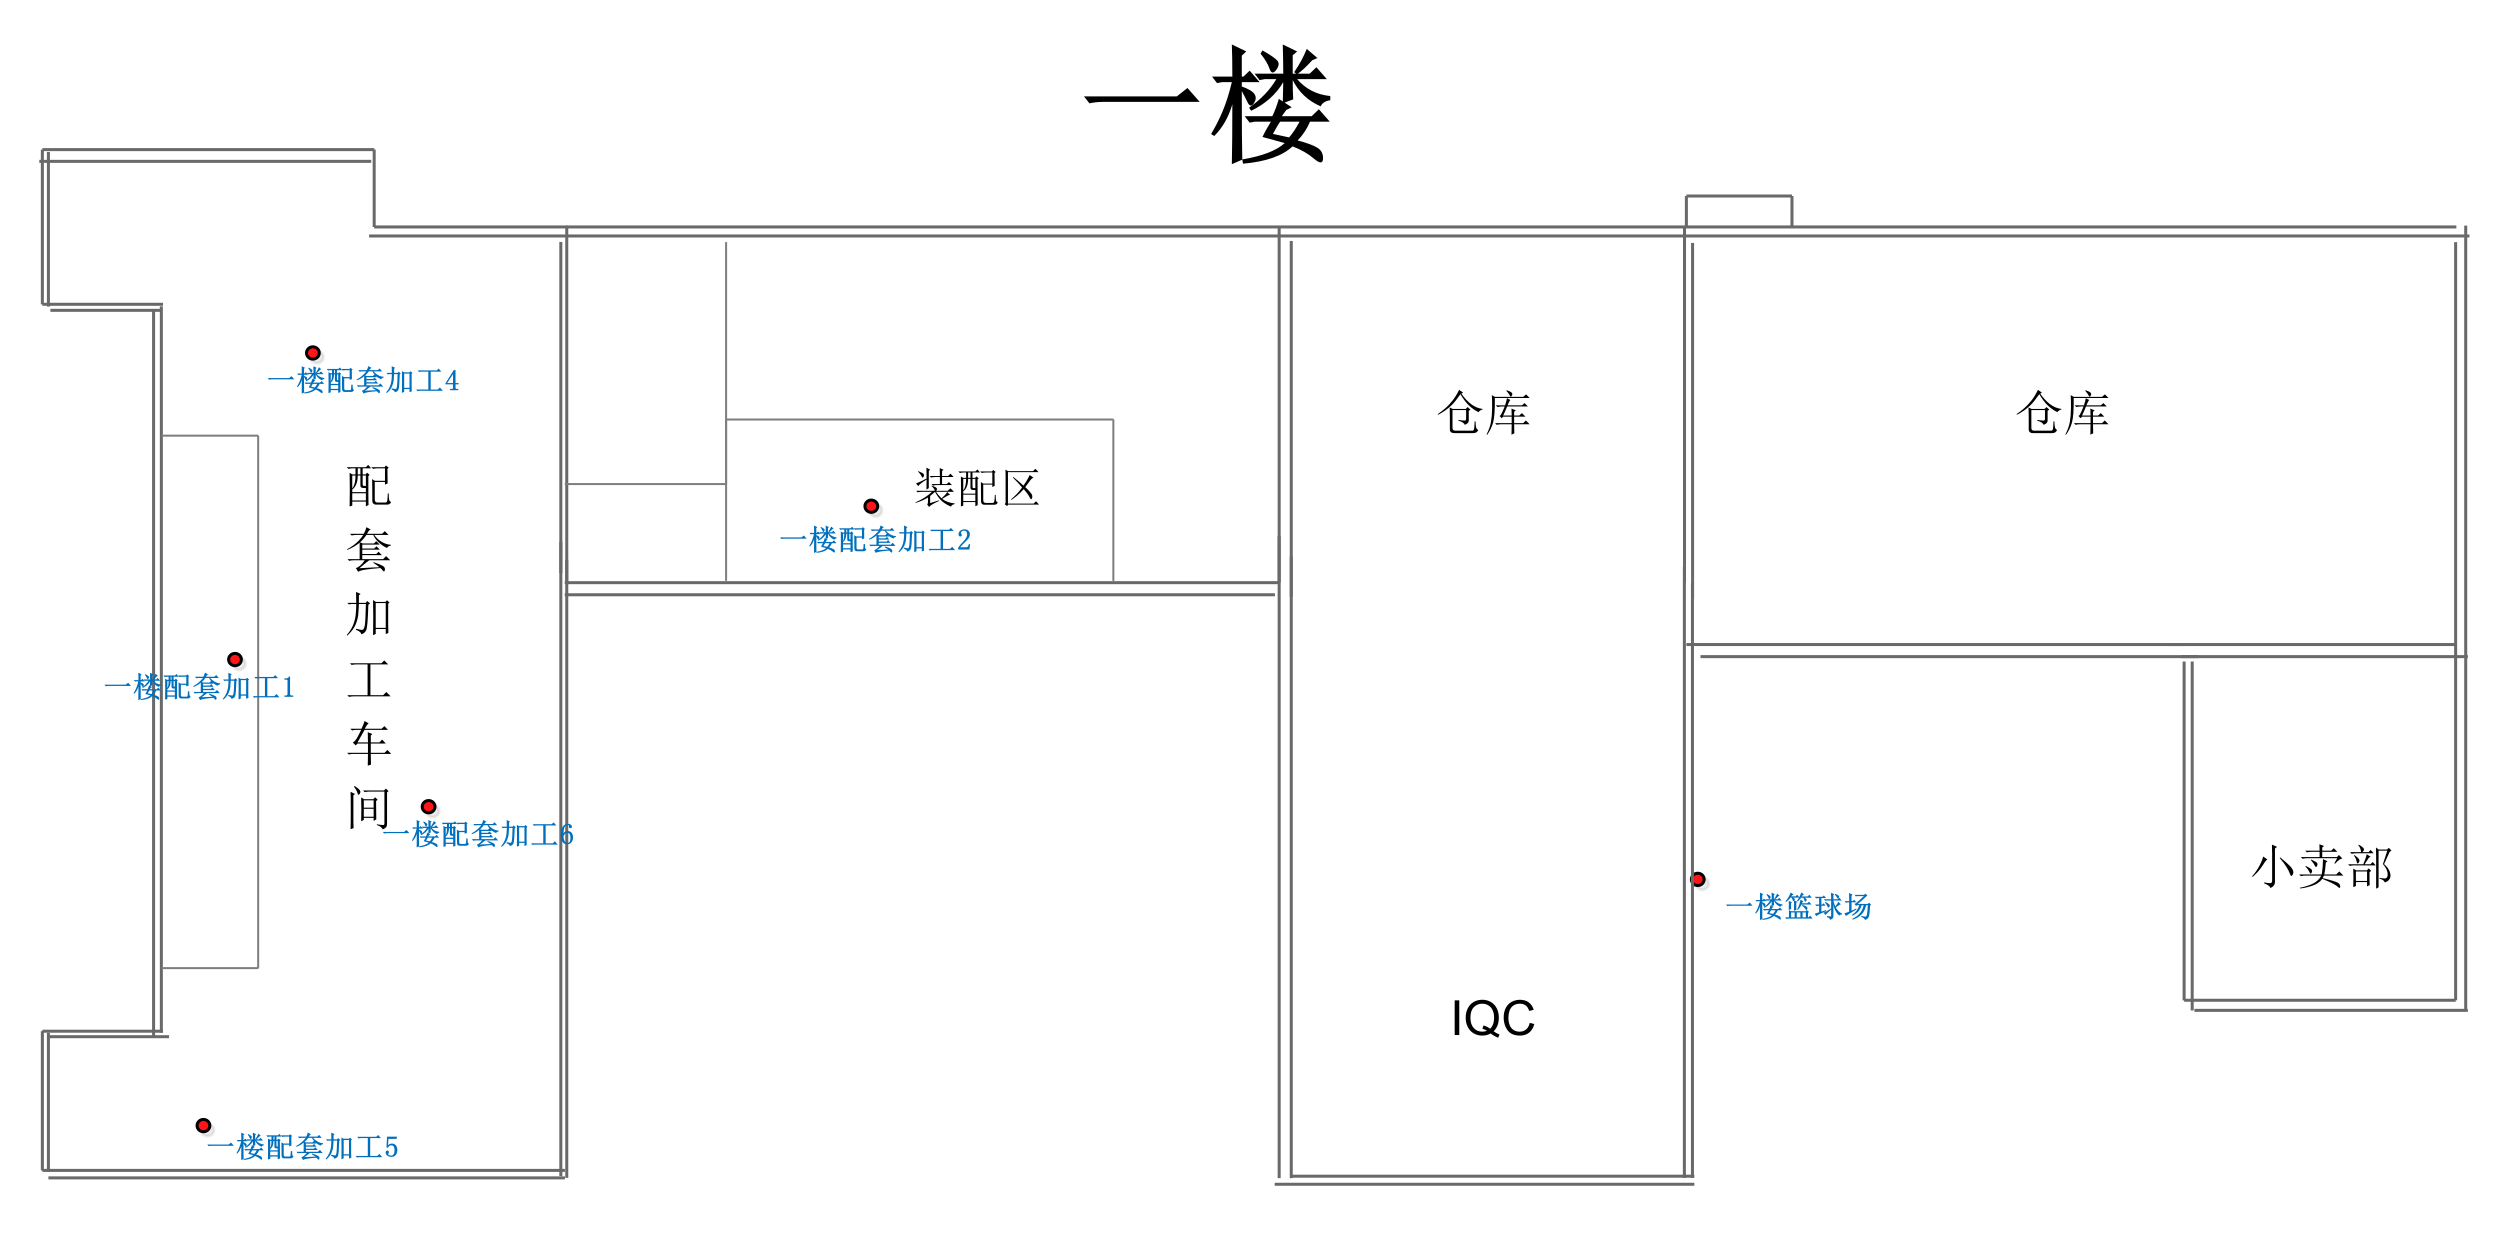 <?xml version="1.0" encoding="UTF-8"?>
<svg xmlns="http://www.w3.org/2000/svg" xmlns:xlink="http://www.w3.org/1999/xlink" width="878.501pt" height="437.032pt" viewBox="0 0 878.501 437.032" version="1.1">
<defs>
<g>
<symbol overflow="visible" id="glyph0-0">
<path style="stroke:none;" d="M 2.434 -19.301 L 35.051 -19.301 L 38.797 -22.258 L 43.105 -17.371 L 9.219 -17.371 C 7.41 -17.367 5.793 -17.195 4.359 -16.852 Z M 2.434 -19.301 "/>
</symbol>
<symbol overflow="visible" id="glyph0-1">
<path style="stroke:none;" d="M 37.137 -32.035 C 35.195 -29.863 33.422 -28.219 31.816 -27.102 L 30.75 -27.812 C 32.504 -30.312 33.984 -33.035 35.195 -35.984 L 38.938 -32.773 Z M 25.824 -10.422 C 25.355 -9.77 24.516 -8.34 23.301 -6.129 C 26.195 -5.512 28.086 -5.098 28.977 -4.887 C 30.172 -6.23 31.402 -8.074 32.66 -10.422 Z M 27.98 -14.516 C 27.582 -13.922 27.066 -13.203 26.43 -12.352 L 36.91 -12.352 L 39.441 -14.785 L 43.277 -10.422 L 36.328 -10.422 C 35.355 -8.043 33.906 -5.84 31.988 -3.809 C 35.164 -2.984 37.465 -2.141 38.887 -1.277 C 40.305 -0.414 40.977 0.883 40.906 2.613 C 40.828 4.344 39.766 4.328 37.719 2.574 C 35.668 0.816 33.156 -0.617 30.184 -1.738 C 26.66 1.609 20.867 3.633 12.801 4.344 L 12.508 2.855 C 19.594 1.66 24.574 -0.254 27.449 -2.902 C 26.5 -3.188 23.895 -3.902 19.633 -5.043 C 20.223 -6.371 21.207 -8.164 22.586 -10.422 L 16.934 -10.422 L 15.121 -10.078 L 13.379 -12.352 L 23.082 -12.352 C 23.914 -14.023 24.68 -16.051 25.375 -18.438 L 29.902 -15.48 Z M 30.25 -25.367 C 30.246 -22.52 30.305 -20.152 30.422 -18.266 L 26.754 -16.852 C 26.867 -21.258 26.922 -23.746 26.926 -24.32 C 24.387 -19.992 20.625 -16.633 15.633 -14.246 L 14.941 -15.336 C 19.152 -18.32 22.336 -21.664 24.496 -25.367 L 20.41 -25.367 L 18.598 -25.016 L 16.852 -27.293 L 26.926 -27.293 C 26.922 -30.164 26.867 -33.582 26.754 -37.547 L 31.812 -35.082 L 30.25 -33.773 L 30.25 -27.293 L 36.215 -27.293 L 38.57 -29.555 L 42.238 -25.367 L 31.812 -25.367 C 34.805 -21.875 38.688 -19.895 43.453 -19.422 L 43.453 -17.957 C 41.727 -17.711 40.602 -16.996 40.078 -15.809 C 35.566 -17.742 32.23 -20.926 30.07 -25.367 Z M 18.938 -34.32 L 19.613 -35.461 C 22.445 -33.863 24.203 -32.645 24.887 -31.812 C 25.562 -30.977 25.406 -29.898 24.418 -28.57 C 23.422 -27.242 22.645 -27.406 22.086 -29.062 C 21.52 -30.715 20.473 -32.465 18.938 -34.32 Z M 12.355 -21.195 C 12.352 -9.746 12.41 -1.711 12.531 2.918 L 8.859 4.516 C 8.977 -0.703 9.035 -7.707 9.035 -16.504 C 7.715 -12.016 5.598 -8.309 2.688 -5.387 L 1.562 -6.078 C 3.074 -8.562 4.438 -11.254 5.652 -14.152 C 6.867 -17.043 7.938 -20.434 8.859 -24.32 L 5.465 -24.32 L 3.656 -23.977 L 1.91 -26.25 L 9.035 -26.25 C 9.035 -30.859 8.977 -34.625 8.859 -37.547 L 13.922 -35.109 L 12.355 -33.625 L 12.355 -26.25 L 12.938 -26.25 L 15.117 -28.34 L 18.609 -24.32 L 12.355 -24.32 L 12.355 -22.797 C 14.816 -21.898 16.328 -20.965 16.895 -20 C 17.457 -19.027 17.348 -17.973 16.562 -16.828 C 15.777 -15.684 15.035 -15.844 14.332 -17.312 C 13.629 -18.777 12.969 -20.07 12.355 -21.195 Z M 12.355 -21.195 "/>
</symbol>
<symbol overflow="visible" id="glyph1-0">
<path style="stroke:none;" d="M 0.559 -4.422 L 8.031 -4.422 L 8.891 -5.102 L 9.879 -3.98 L 2.113 -3.98 C 1.695 -3.977 1.324 -3.938 1 -3.863 Z M 0.559 -4.422 "/>
</symbol>
<symbol overflow="visible" id="glyph1-1">
<path style="stroke:none;" d="M 8.512 -7.34 C 8.062 -6.844 7.656 -6.469 7.293 -6.211 L 7.047 -6.375 C 7.445 -6.945 7.785 -7.566 8.066 -8.246 L 8.922 -7.512 Z M 5.918 -2.391 C 5.809 -2.238 5.613 -1.91 5.34 -1.406 C 6 -1.262 6.434 -1.164 6.641 -1.121 C 6.914 -1.426 7.195 -1.852 7.484 -2.391 Z M 6.414 -3.328 C 6.32 -3.191 6.199 -3.023 6.055 -2.832 L 8.457 -2.832 L 9.039 -3.387 L 9.918 -2.391 L 8.324 -2.391 C 8.102 -1.844 7.77 -1.336 7.332 -0.871 C 8.055 -0.68 8.582 -0.488 8.91 -0.293 C 9.234 -0.098 9.387 0.199 9.371 0.598 C 9.352 0.996 9.109 0.992 8.645 0.59 C 8.172 0.188 7.598 -0.141 6.918 -0.398 C 6.109 0.367 4.781 0.832 2.934 0.996 L 2.867 0.656 C 4.488 0.383 5.629 -0.055 6.289 -0.664 C 6.07 -0.727 5.477 -0.891 4.5 -1.156 C 4.633 -1.457 4.855 -1.871 5.176 -2.391 L 3.879 -2.391 L 3.465 -2.309 L 3.066 -2.832 L 5.289 -2.832 C 5.48 -3.211 5.656 -3.676 5.816 -4.227 L 6.852 -3.547 Z M 6.934 -5.812 C 6.93 -5.16 6.945 -4.617 6.973 -4.188 L 6.133 -3.863 C 6.156 -4.871 6.168 -5.441 6.172 -5.574 C 5.586 -4.578 4.723 -3.809 3.582 -3.266 L 3.426 -3.516 C 4.387 -4.199 5.117 -4.965 5.613 -5.812 L 4.676 -5.812 L 4.262 -5.734 L 3.863 -6.254 L 6.172 -6.254 C 6.168 -6.91 6.156 -7.695 6.133 -8.605 L 7.289 -8.039 L 6.934 -7.738 L 6.934 -6.254 L 8.301 -6.254 L 8.84 -6.773 L 9.68 -5.812 L 7.289 -5.812 C 7.977 -5.012 8.863 -4.555 9.957 -4.449 L 9.957 -4.113 C 9.559 -4.059 9.301 -3.895 9.184 -3.621 C 8.145 -4.066 7.383 -4.797 6.891 -5.812 Z M 4.34 -7.867 L 4.496 -8.125 C 5.141 -7.758 5.543 -7.48 5.703 -7.289 C 5.855 -7.098 5.82 -6.848 5.594 -6.547 C 5.363 -6.238 5.184 -6.277 5.059 -6.66 C 4.926 -7.039 4.688 -7.441 4.34 -7.867 Z M 2.832 -4.855 C 2.828 -2.23 2.844 -0.391 2.871 0.668 L 2.031 1.035 C 2.055 -0.16 2.066 -1.762 2.07 -3.781 C 1.766 -2.75 1.281 -1.902 0.617 -1.234 L 0.359 -1.395 C 0.703 -1.965 1.016 -2.578 1.297 -3.242 C 1.57 -3.902 1.816 -4.68 2.031 -5.574 L 1.254 -5.574 L 0.836 -5.496 L 0.438 -6.016 L 2.07 -6.016 C 2.066 -7.07 2.055 -7.934 2.031 -8.605 L 3.191 -8.047 L 2.832 -7.707 L 2.832 -6.016 L 2.965 -6.016 L 3.465 -6.496 L 4.266 -5.574 L 2.832 -5.574 L 2.832 -5.223 C 3.395 -5.016 3.742 -4.805 3.871 -4.582 C 4 -4.359 3.977 -4.117 3.797 -3.855 C 3.617 -3.594 3.445 -3.629 3.285 -3.969 C 3.121 -4.301 2.969 -4.598 2.832 -4.855 Z M 2.832 -4.855 "/>
</symbol>
<symbol overflow="visible" id="glyph1-2">
<path style="stroke:none;" d="M 2.977 -7.699 C 2.758 -7.434 2.617 -7.297 2.555 -7.289 L 4.121 -7.289 L 4.703 -7.848 L 5.5 -6.848 L 3.109 -6.848 C 3.402 -6.805 3.609 -6.715 3.73 -6.582 C 3.844 -6.445 3.879 -6.289 3.84 -6.105 C 3.793 -5.918 3.68 -5.762 3.5 -5.641 C 3.312 -5.512 3.191 -5.594 3.129 -5.891 C 3.062 -6.18 2.926 -6.5 2.719 -6.848 L 2.371 -6.848 C 1.883 -6.23 1.355 -5.715 0.789 -5.297 L 0.559 -5.516 C 1.355 -6.445 1.973 -7.488 2.406 -8.645 L 3.43 -7.871 Z M 6.074 -6.809 C 5.719 -6.324 5.305 -5.887 4.832 -5.496 L 4.578 -5.656 C 5.293 -6.648 5.801 -7.645 6.094 -8.645 L 7.09 -7.977 L 6.723 -7.746 C 6.602 -7.625 6.445 -7.457 6.254 -7.25 L 8.34 -7.25 L 8.965 -7.848 L 9.797 -6.809 L 7.172 -6.809 C 7.578 -6.652 7.824 -6.516 7.914 -6.402 C 8 -6.281 8.035 -6.145 8.023 -5.992 C 8.004 -5.832 7.895 -5.668 7.688 -5.504 C 7.477 -5.332 7.324 -5.441 7.234 -5.824 C 7.137 -6.207 6.988 -6.535 6.785 -6.809 Z M 2.512 -4.84 C 2.508 -3.883 2.523 -3.211 2.555 -2.832 L 1.711 -2.508 C 1.734 -3.199 1.746 -3.82 1.75 -4.375 C 1.746 -4.926 1.734 -5.367 1.711 -5.699 L 2.871 -5.184 Z M 4.344 -5.039 C 4.34 -3.863 4.355 -3.02 4.383 -2.508 L 3.543 -2.23 C 3.566 -3 3.578 -3.695 3.582 -4.316 C 3.578 -4.934 3.566 -5.445 3.543 -5.855 L 4.703 -5.387 Z M 6.586 -5.289 C 6.484 -5.094 6.398 -4.949 6.336 -4.859 L 8.223 -4.859 L 8.848 -5.418 L 9.68 -4.418 L 6.211 -4.418 C 5.883 -3.711 5.449 -3.074 4.918 -2.508 L 4.656 -2.664 C 5.266 -3.816 5.66 -4.973 5.836 -6.137 L 6.891 -5.52 Z M 6.41 -4.012 L 6.477 -4.344 C 7.445 -4.008 8.012 -3.734 8.168 -3.516 C 8.324 -3.297 8.324 -3.031 8.172 -2.727 C 8.012 -2.418 7.848 -2.395 7.684 -2.648 C 7.512 -2.902 7.336 -3.133 7.156 -3.344 C 6.969 -3.551 6.723 -3.773 6.41 -4.012 Z M 1.793 -1.438 C 1.793 -1.77 1.777 -2.117 1.75 -2.473 L 2.473 -2.074 L 7.73 -2.074 L 8.059 -2.512 L 8.844 -1.805 L 8.484 -1.527 L 8.484 0.074 L 8.625 0.074 L 9.293 -0.484 L 10.078 0.52 L 1.676 0.52 C 1.473 0.516 1.207 0.555 0.879 0.637 L 0.438 0.074 L 1.793 0.074 Z M 2.555 -1.633 L 2.555 0.074 L 3.781 0.074 L 3.781 -1.633 Z M 4.543 -1.633 L 4.543 0.074 L 5.812 0.074 L 5.812 -1.633 Z M 6.574 -1.633 L 6.574 0.074 L 7.723 0.074 L 7.723 -1.633 Z M 6.574 -1.633 "/>
</symbol>
<symbol overflow="visible" id="glyph1-3">
<path style="stroke:none;" d="M 7.445 -7.941 L 7.594 -8.207 C 8.27 -7.922 8.691 -7.684 8.863 -7.496 C 9.031 -7.301 9.012 -7.047 8.809 -6.727 C 8.598 -6.406 8.414 -6.426 8.258 -6.793 C 8.094 -7.152 7.824 -7.535 7.445 -7.941 Z M 4.02 -5.078 L 4.172 -5.34 C 4.93 -4.945 5.398 -4.637 5.582 -4.406 C 5.762 -4.172 5.734 -3.883 5.5 -3.543 C 5.262 -3.195 5.059 -3.25 4.887 -3.711 C 4.715 -4.164 4.426 -4.621 4.02 -5.078 Z M 6.133 -8.566 L 7.25 -8.055 L 6.973 -7.715 L 6.973 -6.254 L 8.457 -6.254 L 9.039 -6.812 L 9.918 -5.812 L 6.973 -5.812 C 7.152 -5 7.371 -4.309 7.637 -3.746 C 8.121 -4.348 8.48 -4.895 8.715 -5.379 L 9.598 -4.457 C 9.281 -4.453 8.684 -4.098 7.809 -3.391 C 8.398 -2.309 9.129 -1.594 9.996 -1.242 L 9.996 -0.914 C 9.582 -0.941 9.254 -0.809 9.016 -0.52 C 8.48 -0.977 8.008 -1.613 7.594 -2.434 C 7.176 -3.25 6.969 -4.113 6.973 -5.016 L 6.973 -0.242 C 6.973 0.352 6.57 0.746 5.773 0.957 C 5.77 0.535 5.414 0.223 4.699 0.012 L 4.699 -0.363 C 5.324 -0.281 5.723 -0.238 5.902 -0.242 C 6.078 -0.238 6.168 -0.277 6.172 -0.359 L 6.172 -2.629 C 5.016 -1.648 4.387 -1.012 4.281 -0.719 L 3.465 -1.504 C 3.867 -1.633 4.77 -2.141 6.172 -3.023 L 6.172 -5.812 L 4.887 -5.812 C 4.613 -5.836 4.34 -5.809 4.066 -5.734 L 3.664 -6.254 L 6.172 -6.254 C 6.168 -7.176 6.156 -7.949 6.133 -8.566 Z M 0.438 -7.129 L 3.125 -7.129 L 3.625 -7.609 L 4.383 -6.688 L 2.75 -6.688 L 2.75 -4.422 L 3.086 -4.422 L 3.555 -4.863 L 4.184 -3.98 L 2.75 -3.98 L 2.75 -1.918 L 4.355 -2.473 L 4.426 -2.121 C 2.348 -1.227 1.191 -0.625 0.953 -0.32 L 0.398 -1.199 C 0.875 -1.328 1.391 -1.488 1.949 -1.684 L 1.949 -3.98 L 1.992 -3.98 C 1.656 -3.977 1.324 -3.938 1 -3.863 L 0.559 -4.422 L 1.949 -4.422 L 1.949 -6.688 L 1.875 -6.688 C 1.539 -6.684 1.207 -6.645 0.879 -6.57 Z M 0.438 -7.129 "/>
</symbol>
<symbol overflow="visible" id="glyph1-4">
<path style="stroke:none;" d="M 8.617 -4.621 L 9.078 -5.062 L 9.797 -4.312 L 9.434 -4.035 C 9.328 -2.23 9.219 -1.07 9.113 -0.551 C 9 -0.035 8.812 0.328 8.547 0.543 C 8.277 0.754 7.973 0.906 7.637 0.996 C 7.52 0.551 7.086 0.207 6.328 -0.039 L 6.395 -0.402 C 6.949 -0.266 7.387 -0.184 7.707 -0.16 C 8.02 -0.133 8.227 -0.383 8.328 -0.902 C 8.426 -1.418 8.531 -2.508 8.641 -4.18 L 8.023 -4.18 C 7.711 -2.727 7.152 -1.613 6.34 -0.832 C 5.527 -0.051 4.5 0.531 3.258 0.914 L 3.184 0.598 C 4.262 0.109 5.137 -0.527 5.809 -1.312 C 6.473 -2.098 6.926 -3.051 7.168 -4.18 L 6.5 -4.18 C 6.297 -3.531 5.98 -2.891 5.551 -2.258 C 5.113 -1.617 4.336 -1.023 3.211 -0.477 L 3.066 -0.777 C 3.715 -1.191 4.266 -1.699 4.711 -2.305 C 5.156 -2.902 5.469 -3.527 5.652 -4.18 L 4.898 -4.18 L 4.473 -3.941 L 3.941 -4.648 L 4.426 -4.844 C 5.441 -5.707 6.383 -6.547 7.246 -7.367 L 4.871 -7.367 L 4.379 -7.285 L 3.98 -7.809 L 7.305 -7.809 L 7.758 -8.246 L 8.523 -7.527 L 8.074 -7.266 C 7.043 -6.207 6.039 -5.324 5.062 -4.621 Z M 2.91 -2.234 L 4.551 -2.992 L 4.625 -2.648 C 2.648 -1.531 1.434 -0.781 0.98 -0.398 L 0.359 -1.27 C 0.824 -1.426 1.395 -1.641 2.07 -1.918 L 2.07 -5.176 L 1.875 -5.176 C 1.539 -5.172 1.207 -5.133 0.879 -5.055 L 0.438 -5.617 L 2.07 -5.617 L 2.07 -6.852 C 2.066 -7.293 2.055 -7.84 2.031 -8.484 L 3.27 -7.895 L 2.91 -7.477 L 2.91 -5.617 L 3.324 -5.617 L 3.824 -6.098 L 4.625 -5.176 L 2.91 -5.176 Z M 2.91 -2.234 "/>
</symbol>
<symbol overflow="visible" id="glyph1-5">
<path style="stroke:none;" d="M 9.203 -7.152 C 9.199 -5.777 9.211 -4.746 9.242 -4.062 L 8.441 -3.781 L 8.441 -4.34 L 6.535 -4.34 L 6.535 -0.797 C 6.531 -0.398 6.707 -0.199 7.059 -0.203 L 8.641 -0.203 C 8.781 -0.199 8.875 -0.32 8.926 -0.562 C 8.969 -0.805 9.008 -1.32 9.039 -2.113 L 9.48 -2.113 C 9.48 -1.496 9.504 -1.055 9.551 -0.785 C 9.598 -0.512 9.746 -0.344 9.996 -0.289 C 9.777 0.223 9.426 0.461 8.949 0.438 L 6.898 0.438 C 6.117 0.488 5.742 0.133 5.773 -0.641 C 5.77 -2.969 5.758 -4.484 5.734 -5.18 L 6.457 -4.781 L 8.441 -4.781 L 8.441 -7.207 L 7.008 -7.207 C 6.672 -7.207 6.34 -7.164 6.016 -7.086 L 5.574 -7.648 L 8.41 -7.648 L 8.734 -8.047 L 9.48 -7.434 Z M 5.18 -5.641 C 5.18 -2.398 5.191 -0.363 5.219 0.473 L 4.418 0.797 L 4.418 -0.199 L 1.797 -0.199 L 1.797 0.602 L 0.996 0.836 C 1.02 -0.066 1.031 -1.27 1.035 -2.785 C 1.031 -4.293 1.02 -5.531 0.996 -6.496 L 1.715 -6.137 L 2.23 -6.137 L 2.23 -7.207 L 1.832 -7.207 C 1.496 -7.207 1.164 -7.164 0.84 -7.086 L 0.398 -7.648 L 4.477 -7.648 L 5.023 -8.168 L 5.777 -7.207 L 3.984 -7.207 L 3.984 -6.137 L 4.43 -6.137 L 4.758 -6.535 L 5.457 -5.918 Z M 2.949 -7.207 L 2.949 -6.137 L 3.266 -6.137 L 3.266 -7.207 Z M 3.984 -5.691 L 3.984 -3.984 C 3.984 -3.797 4.035 -3.703 4.145 -3.707 L 4.418 -3.707 L 4.418 -5.691 Z M 2.949 -5.691 C 2.945 -4.324 2.562 -3.363 1.797 -2.809 L 1.797 -2.391 L 4.418 -2.391 L 4.418 -3.066 L 3.984 -3.066 C 3.477 -3.062 3.234 -3.305 3.266 -3.793 L 3.266 -5.691 Z M 1.797 -5.691 L 1.797 -3.23 C 2.082 -3.688 2.227 -4.508 2.23 -5.691 Z M 1.797 -1.949 L 1.797 -0.641 L 4.418 -0.641 L 4.418 -1.949 Z M 1.797 -1.949 "/>
</symbol>
<symbol overflow="visible" id="glyph1-6">
<path style="stroke:none;" d="M 1.074 -7.211 L 4.02 -7.211 C 4.207 -7.535 4.391 -8.012 4.578 -8.645 L 5.699 -7.977 L 5.301 -7.75 C 5.16 -7.527 5.027 -7.348 4.902 -7.211 L 7.902 -7.211 L 8.52 -7.809 L 9.441 -6.77 L 6.414 -6.77 C 6.82 -6.27 7.34 -5.84 7.977 -5.48 C 8.605 -5.113 9.254 -4.918 9.918 -4.895 L 9.918 -4.559 C 9.469 -4.473 9.184 -4.293 9.066 -4.02 C 8.309 -4.324 7.66 -4.738 7.121 -5.27 C 6.574 -5.793 6.207 -6.293 6.012 -6.77 L 4.723 -6.77 C 4.262 -6.098 3.828 -5.625 3.43 -5.344 L 3.895 -5.18 L 6.191 -5.18 L 6.73 -5.699 L 7.57 -4.738 L 3.906 -4.738 L 3.906 -4.105 L 6.23 -4.105 L 6.77 -4.625 L 7.609 -3.664 L 3.906 -3.664 L 3.906 -2.949 L 6.668 -2.949 L 7.207 -3.469 L 8.047 -2.508 L 3.906 -2.508 L 3.906 -1.875 L 8.102 -1.875 L 8.801 -2.555 L 9.797 -1.434 L 5.297 -1.434 C 4.969 -1.207 4.625 -0.941 4.273 -0.641 C 3.914 -0.336 3.594 -0.125 3.309 -0.004 C 5.488 -0.109 6.812 -0.164 7.285 -0.164 C 7.125 -0.23 6.688 -0.508 5.973 -0.996 L 6.113 -1.277 C 7.148 -0.922 7.852 -0.629 8.219 -0.406 C 8.582 -0.18 8.723 0.125 8.637 0.52 C 8.551 0.914 8.402 1.016 8.195 0.82 C 7.984 0.625 7.773 0.418 7.559 0.199 C 6.277 0.301 5.254 0.41 4.496 0.531 C 3.73 0.648 3.191 0.805 2.871 0.996 L 2.309 0.027 C 2.609 -0.039 2.91 -0.199 3.219 -0.457 C 3.523 -0.711 3.844 -1.035 4.18 -1.434 L 1.992 -1.434 C 1.656 -1.43 1.324 -1.391 1 -1.312 L 0.559 -1.875 L 3.105 -1.875 L 3.105 -5.137 C 2.48 -4.531 1.641 -4.027 0.594 -3.621 L 0.438 -3.883 C 1.258 -4.332 1.945 -4.805 2.496 -5.305 C 3.043 -5.797 3.496 -6.285 3.863 -6.77 L 2.512 -6.77 C 2.172 -6.766 1.84 -6.727 1.516 -6.648 Z M 1.074 -7.211 "/>
</symbol>
<symbol overflow="visible" id="glyph1-7">
<path style="stroke:none;" d="M 2.391 -6.254 C 2.391 -7.148 2.375 -7.934 2.348 -8.605 L 3.547 -8.047 L 3.191 -7.707 L 3.191 -6.254 L 4.434 -6.254 L 4.801 -6.695 L 5.539 -6.031 L 5.176 -5.711 C 5.094 -2.652 4.945 -0.871 4.723 -0.371 C 4.496 0.133 4.062 0.438 3.426 0.559 C 3.449 0.184 3.078 -0.145 2.309 -0.441 L 2.371 -0.84 C 3.219 -0.625 3.715 -0.555 3.855 -0.621 C 3.996 -0.684 4.109 -0.98 4.203 -1.52 C 4.289 -2.051 4.363 -3.484 4.418 -5.812 L 3.184 -5.812 C 3.156 -5.008 3.113 -4.277 3.047 -3.621 C 2.977 -2.965 2.777 -2.258 2.457 -1.5 C 2.129 -0.742 1.523 0.035 0.633 0.836 L 0.398 0.613 C 1.012 -0.133 1.457 -0.848 1.734 -1.535 C 2.008 -2.219 2.184 -2.918 2.27 -3.637 C 2.348 -4.352 2.391 -5.078 2.391 -5.812 L 1.453 -5.812 L 0.914 -5.734 L 0.52 -6.254 Z M 9.359 -5.949 L 9.359 -1.676 C 9.355 -1.012 9.371 -0.375 9.402 0.238 L 8.598 0.52 L 8.598 -0.559 L 6.734 -0.559 L 6.734 0.434 L 5.934 0.758 C 5.957 -0.148 5.969 -1.418 5.973 -3.062 C 5.969 -4.707 5.957 -5.984 5.934 -6.891 L 6.695 -6.453 L 8.578 -6.453 L 9 -6.852 L 9.641 -6.184 Z M 6.734 -6.012 L 6.734 -1 L 8.598 -1 L 8.598 -6.012 Z M 6.734 -6.012 "/>
</symbol>
<symbol overflow="visible" id="glyph1-8">
<path style="stroke:none;" d="M 1.074 -7.129 L 7.742 -7.129 L 8.402 -7.77 L 9.359 -6.688 L 5.617 -6.688 L 5.617 -0.402 L 8.102 -0.402 L 8.84 -1.121 L 9.879 0.039 L 1.953 0.039 C 1.617 0.035 1.289 0.074 0.961 0.16 L 0.52 -0.402 L 4.777 -0.402 L 4.777 -6.688 L 2.512 -6.688 C 2.172 -6.684 1.84 -6.645 1.516 -6.57 Z M 1.074 -7.129 "/>
</symbol>
<symbol overflow="visible" id="glyph1-9">
<path style="stroke:none;" d="M 2.875 -4.75 C 3.422 -4.746 3.863 -4.543 4.203 -4.137 C 4.539 -3.73 4.711 -3.203 4.711 -2.555 C 4.711 -1.809 4.531 -1.207 4.18 -0.758 C 3.824 -0.305 3.285 -0.082 2.559 -0.082 C 2.051 -0.082 1.598 -0.23 1.203 -0.527 C 0.805 -0.824 0.609 -1.191 0.609 -1.637 C 0.609 -1.801 0.66 -1.957 0.77 -2.102 C 0.871 -2.242 1.027 -2.312 1.234 -2.316 C 1.445 -2.312 1.582 -2.246 1.648 -2.113 C 1.711 -1.977 1.746 -1.867 1.746 -1.785 C 1.746 -1.594 1.703 -1.449 1.625 -1.355 C 1.543 -1.258 1.504 -1.172 1.508 -1.098 C 1.504 -0.902 1.613 -0.762 1.836 -0.668 C 2.051 -0.574 2.297 -0.527 2.566 -0.527 C 2.93 -0.527 3.215 -0.688 3.422 -1.016 C 3.629 -1.336 3.73 -1.816 3.734 -2.457 C 3.73 -2.965 3.641 -3.375 3.465 -3.68 C 3.285 -3.984 3.027 -4.137 2.691 -4.141 C 2.422 -4.137 2.195 -4.09 2.008 -3.996 C 1.816 -3.902 1.625 -3.672 1.434 -3.312 L 0.895 -3.367 L 1.102 -7.188 L 4.59 -7.188 L 4.445 -6.414 L 1.586 -6.414 L 1.445 -3.996 C 1.566 -4.324 1.766 -4.531 2.039 -4.621 C 2.312 -4.703 2.59 -4.746 2.875 -4.75 Z M 2.875 -4.75 "/>
</symbol>
<symbol overflow="visible" id="glyph1-10">
<path style="stroke:none;" d="M 3.656 -5.453 C 3.656 -5.902 3.559 -6.242 3.371 -6.477 C 3.18 -6.703 2.898 -6.82 2.523 -6.82 C 2.238 -6.82 1.996 -6.742 1.801 -6.586 C 1.602 -6.43 1.504 -6.234 1.508 -6.008 C 1.504 -5.852 1.551 -5.723 1.645 -5.617 C 1.734 -5.508 1.781 -5.395 1.785 -5.277 C 1.781 -5.109 1.738 -4.98 1.652 -4.887 C 1.566 -4.793 1.441 -4.746 1.277 -4.75 C 1.086 -4.746 0.934 -4.805 0.82 -4.926 C 0.703 -5.039 0.645 -5.223 0.648 -5.473 C 0.645 -6.047 0.855 -6.488 1.281 -6.801 C 1.699 -7.109 2.152 -7.266 2.641 -7.27 C 3.316 -7.266 3.816 -7.094 4.141 -6.758 C 4.465 -6.414 4.629 -6 4.629 -5.512 C 4.629 -5.172 4.551 -4.836 4.398 -4.504 C 4.242 -4.164 3.988 -3.836 3.637 -3.516 C 2.898 -2.797 2.328 -2.207 1.922 -1.754 C 1.516 -1.293 1.281 -1.035 1.219 -0.973 L 3.438 -0.973 C 3.629 -0.973 3.797 -1.051 3.938 -1.215 C 4.078 -1.375 4.176 -1.66 4.238 -2.07 L 4.711 -2.07 L 4.457 -0.164 L 0.527 -0.164 L 0.527 -0.824 C 0.668 -1.074 0.891 -1.387 1.199 -1.762 C 1.504 -2.133 1.918 -2.578 2.441 -3.102 C 2.844 -3.531 3.148 -3.945 3.352 -4.344 C 3.555 -4.738 3.656 -5.109 3.656 -5.453 Z M 3.656 -5.453 "/>
</symbol>
<symbol overflow="visible" id="glyph1-11">
<path style="stroke:none;" d="M 3.168 -7.27 L 3.168 -1.164 C 3.164 -0.965 3.219 -0.824 3.328 -0.738 C 3.434 -0.652 3.586 -0.609 3.789 -0.609 L 4.305 -0.609 L 4.305 -0.164 L 1.176 -0.164 L 1.176 -0.609 L 1.652 -0.609 C 1.871 -0.609 2.027 -0.652 2.129 -0.738 C 2.223 -0.824 2.273 -0.965 2.273 -1.16 L 2.273 -5.938 C 2.273 -6.004 2.25 -6.062 2.207 -6.105 C 2.164 -6.148 2.098 -6.168 2.004 -6.172 L 1.176 -6.172 L 1.176 -6.617 L 1.656 -6.617 C 1.945 -6.613 2.18 -6.664 2.355 -6.762 C 2.531 -6.855 2.676 -7.023 2.797 -7.27 Z M 3.168 -7.27 "/>
</symbol>
<symbol overflow="visible" id="glyph1-12">
<path style="stroke:none;" d="M 3.906 -1.039 C 3.902 -0.867 3.941 -0.754 4.027 -0.691 C 4.105 -0.629 4.227 -0.598 4.383 -0.602 L 4.863 -0.602 L 4.863 -0.16 L 1.992 -0.16 L 1.992 -0.602 L 2.551 -0.602 C 2.723 -0.598 2.848 -0.629 2.918 -0.691 C 2.988 -0.754 3.023 -0.867 3.027 -1.039 L 3.027 -2.23 L 0.359 -2.23 L 0.359 -2.566 L 3.305 -7.25 L 3.906 -7.25 L 3.906 -2.672 L 4.98 -2.672 L 4.98 -2.23 L 3.906 -2.23 Z M 3.176 -6.051 L 0.961 -2.672 L 3.027 -2.672 L 3.027 -6.051 Z M 3.176 -6.051 "/>
</symbol>
<symbol overflow="visible" id="glyph1-13">
<path style="stroke:none;" d="M 1.461 -2.969 C 1.457 -2.184 1.59 -1.582 1.859 -1.16 C 2.121 -0.738 2.43 -0.527 2.781 -0.527 C 3.129 -0.527 3.402 -0.664 3.602 -0.938 C 3.797 -1.211 3.895 -1.742 3.898 -2.535 C 3.895 -3.039 3.793 -3.426 3.586 -3.699 C 3.379 -3.965 3.137 -4.102 2.859 -4.102 C 2.59 -4.102 2.336 -4.02 2.105 -3.863 C 1.871 -3.703 1.656 -3.406 1.461 -2.969 Z M 2.887 -4.711 C 3.57 -4.711 4.059 -4.484 4.352 -4.035 C 4.645 -3.586 4.793 -3.094 4.793 -2.555 C 4.793 -1.727 4.59 -1.105 4.184 -0.695 C 3.777 -0.285 3.309 -0.082 2.777 -0.082 C 2.02 -0.082 1.449 -0.367 1.066 -0.938 C 0.68 -1.508 0.484 -2.324 0.488 -3.395 C 0.484 -4.625 0.715 -5.582 1.176 -6.258 C 1.633 -6.93 2.27 -7.266 3.086 -7.27 C 3.488 -7.266 3.812 -7.148 4.059 -6.922 C 4.301 -6.688 4.422 -6.488 4.426 -6.32 C 4.422 -6.129 4.379 -5.984 4.297 -5.883 C 4.207 -5.777 4.07 -5.723 3.879 -5.727 C 3.711 -5.723 3.582 -5.77 3.5 -5.863 C 3.41 -5.953 3.367 -6.082 3.371 -6.254 C 3.367 -6.312 3.375 -6.371 3.391 -6.426 C 3.402 -6.477 3.41 -6.527 3.41 -6.578 C 3.41 -6.645 3.383 -6.703 3.328 -6.75 C 3.273 -6.797 3.152 -6.82 2.973 -6.82 C 2.559 -6.82 2.203 -6.625 1.906 -6.234 C 1.605 -5.844 1.457 -5.004 1.461 -3.715 C 1.461 -4.004 1.613 -4.242 1.918 -4.43 C 2.215 -4.617 2.539 -4.711 2.887 -4.711 Z M 2.887 -4.711 "/>
</symbol>
<symbol overflow="visible" id="glyph2-0">
<path style="stroke:none;" d="M 14.949 -11.828 C 14.945 -9.52 14.969 -7.812 15.016 -6.711 L 14.086 -6.312 L 14.086 -7.242 L 10.5 -7.242 L 10.5 -1.129 C 10.5 -0.332 10.852 0.043 11.562 0 L 14.219 0 C 14.57 0 14.793 -0.219 14.883 -0.664 C 14.969 -1.102 15.035 -1.945 15.082 -3.188 L 15.414 -3.188 C 15.41 -2.258 15.453 -1.547 15.547 -1.062 C 15.633 -0.57 15.879 -0.285 16.277 -0.199 C 15.965 0.465 15.453 0.773 14.75 0.73 L 11.297 0.73 C 10.141 0.816 9.586 0.289 9.633 -0.863 C 9.633 -4.758 9.609 -7.219 9.566 -8.238 L 10.5 -7.641 L 14.086 -7.641 L 14.086 -12.027 L 11.496 -12.027 C 10.918 -12.023 10.383 -11.957 9.898 -11.828 L 9.301 -12.426 L 13.953 -12.426 L 14.418 -13.023 L 15.414 -12.227 Z M 8.238 -9.301 C 8.238 -3.895 8.258 -0.512 8.305 0.863 L 7.375 1.328 L 7.375 -0.332 L 2.59 -0.332 L 2.59 1.062 L 1.66 1.395 C 1.699 0.023 1.723 -1.922 1.727 -4.449 C 1.723 -6.973 1.699 -8.969 1.66 -10.434 L 2.59 -9.898 L 3.723 -9.898 L 3.723 -12.027 L 2.855 -12.027 C 2.277 -12.023 1.746 -11.957 1.262 -11.828 L 0.664 -12.426 L 7.375 -12.426 L 8.172 -13.223 L 9.234 -12.027 L 6.246 -12.027 L 6.246 -9.898 L 7.309 -9.898 L 7.773 -10.5 L 8.703 -9.699 Z M 4.52 -12.027 L 4.52 -9.898 L 5.449 -9.898 L 5.449 -12.027 Z M 6.246 -9.5 L 6.246 -6.445 C 6.246 -6.047 6.398 -5.848 6.711 -5.848 L 7.375 -5.848 L 7.375 -9.5 Z M 4.52 -9.5 C 4.516 -7.148 3.875 -5.512 2.59 -4.586 L 2.59 -3.656 L 7.375 -3.656 L 7.375 -5.117 L 6.445 -5.117 C 5.734 -5.113 5.402 -5.445 5.449 -6.113 L 5.449 -9.5 Z M 2.59 -9.5 L 2.59 -4.984 C 3.344 -5.867 3.719 -7.371 3.723 -9.5 Z M 2.59 -3.254 L 2.59 -0.73 L 7.375 -0.73 L 7.375 -3.254 Z M 2.59 -3.254 "/>
</symbol>
<symbol overflow="visible" id="glyph2-1">
<path style="stroke:none;" d="M 1.793 -11.695 L 6.645 -11.695 C 6.996 -12.312 7.305 -13.086 7.574 -14.02 L 9.102 -13.156 L 8.504 -12.891 C 8.277 -12.535 8.035 -12.137 7.773 -11.695 L 13.09 -11.695 L 14.02 -12.625 L 15.348 -11.297 L 10.301 -11.297 C 11.008 -10.273 11.902 -9.453 12.988 -8.836 C 14.07 -8.215 15.121 -7.883 16.145 -7.84 L 16.145 -7.574 C 15.434 -7.438 14.992 -7.148 14.816 -6.711 C 13.707 -7.195 12.711 -7.871 11.828 -8.738 C 10.941 -9.598 10.32 -10.453 9.965 -11.297 L 7.574 -11.297 C 6.773 -10.141 6.02 -9.273 5.316 -8.703 L 6.246 -8.305 L 10.234 -8.305 L 11.031 -9.102 L 12.227 -7.906 L 6.113 -7.906 L 6.113 -6.512 L 10.301 -6.512 L 11.098 -7.309 L 12.293 -6.113 L 6.113 -6.113 L 6.113 -4.586 L 11.031 -4.586 L 11.828 -5.383 L 13.023 -4.188 L 6.113 -4.188 L 6.113 -2.789 L 13.422 -2.789 L 14.484 -3.855 L 15.945 -2.391 L 8.57 -2.391 C 7.992 -1.992 7.406 -1.535 6.809 -1.027 C 6.211 -0.516 5.645 -0.043 5.117 0.398 C 8.879 0.176 11.227 0.062 12.16 0.066 C 11.848 -0.246 11.117 -0.773 9.965 -1.527 L 10.102 -1.727 C 11.695 -1.191 12.777 -0.75 13.355 -0.398 C 13.926 -0.047 14.16 0.418 14.051 0.996 C 13.941 1.57 13.754 1.703 13.488 1.395 C 13.223 1.082 12.891 0.727 12.492 0.332 C 10.273 0.508 8.523 0.695 7.242 0.895 C 5.957 1.094 5.094 1.348 4.652 1.66 L 3.855 0.332 C 4.297 0.242 4.781 -0.02 5.316 -0.465 C 5.844 -0.902 6.398 -1.547 6.977 -2.391 L 3.121 -2.391 C 2.543 -2.391 2.012 -2.324 1.527 -2.191 L 0.93 -2.789 L 5.184 -2.789 L 5.184 -8.57 C 3.938 -7.551 2.496 -6.711 0.863 -6.047 L 0.73 -6.246 C 2.055 -6.953 3.184 -7.727 4.117 -8.57 C 5.047 -9.41 5.824 -10.32 6.445 -11.297 L 3.988 -11.297 C 3.406 -11.297 2.875 -11.23 2.391 -11.098 Z M 1.793 -11.695 "/>
</symbol>
<symbol overflow="visible" id="glyph2-2">
<path style="stroke:none;" d="M 3.988 -10.102 C 3.984 -11.695 3.961 -12.977 3.922 -13.953 L 5.516 -13.223 L 4.918 -12.758 L 4.918 -10.102 L 7.309 -10.102 L 7.84 -10.766 L 8.836 -9.898 L 8.238 -9.434 C 8.105 -4.293 7.859 -1.324 7.508 -0.531 C 7.148 0.266 6.551 0.75 5.715 0.93 C 5.754 0.352 5.137 -0.176 3.855 -0.664 L 3.922 -0.996 C 5.246 -0.641 6.055 -0.539 6.344 -0.695 C 6.629 -0.848 6.852 -1.379 7.008 -2.293 C 7.164 -3.199 7.285 -5.668 7.375 -9.699 L 4.918 -9.699 C 4.871 -8.234 4.793 -6.961 4.684 -5.879 C 4.57 -4.793 4.25 -3.633 3.719 -2.391 C 3.184 -1.148 2.23 0.113 0.863 1.395 L 0.664 1.195 C 1.68 0 2.422 -1.172 2.891 -2.324 C 3.352 -3.477 3.652 -4.652 3.789 -5.848 C 3.918 -7.043 3.984 -8.324 3.988 -9.699 L 2.191 -9.699 L 1.395 -9.566 L 0.863 -10.102 Z M 15.215 -9.832 L 15.215 -2.59 C 15.211 -1.527 15.234 -0.512 15.281 0.465 L 14.352 0.863 L 14.352 -0.93 L 10.832 -0.93 L 10.832 0.797 L 9.898 1.262 C 9.938 -0.113 9.961 -2.168 9.965 -4.914 C 9.961 -7.66 9.938 -9.723 9.898 -11.098 L 10.898 -10.434 L 14.219 -10.434 L 14.816 -11.031 L 15.68 -10.168 Z M 10.832 -10.035 L 10.832 -1.328 L 14.352 -1.328 L 14.352 -10.035 Z M 10.832 -10.035 "/>
</symbol>
<symbol overflow="visible" id="glyph2-3">
<path style="stroke:none;" d="M 1.793 -11.562 L 12.824 -11.562 L 13.82 -12.559 L 15.215 -11.164 L 8.969 -11.164 L 8.969 -0.332 L 13.422 -0.332 L 14.551 -1.461 L 16.078 0.066 L 3.055 0.066 C 2.477 0.062 1.945 0.129 1.461 0.266 L 0.863 -0.332 L 7.973 -0.332 L 7.973 -11.164 L 3.988 -11.164 C 3.406 -11.16 2.875 -11.094 2.391 -10.965 Z M 1.793 -11.562 "/>
</symbol>
<symbol overflow="visible" id="glyph2-4">
<path style="stroke:none;" d="M 8.371 -13.09 C 8.059 -13 7.594 -12.379 6.977 -11.23 L 12.891 -11.23 L 13.887 -12.16 L 15.148 -10.832 L 6.91 -10.832 L 4.453 -6.445 L 8.105 -6.445 C 8.102 -8.125 8.082 -9.32 8.039 -10.035 L 9.633 -9.367 L 9.102 -8.836 L 9.102 -6.445 L 12.16 -6.445 L 13.09 -7.441 L 14.352 -6.047 L 9.102 -6.047 L 9.102 -2.789 L 13.953 -2.789 L 14.949 -3.789 L 16.277 -2.391 L 9.102 -2.391 C 9.098 -1.016 9.121 0.246 9.168 1.395 L 8.039 1.727 C 8.082 0.09 8.102 -1.281 8.105 -2.391 L 2.656 -2.391 C 2.297 -2.391 1.879 -2.324 1.395 -2.191 L 0.797 -2.789 L 8.105 -2.789 L 8.105 -6.047 L 4.453 -6.047 L 3.789 -5.383 L 2.789 -6.379 C 3.277 -6.641 3.766 -7.184 4.254 -8.004 C 4.738 -8.824 5.223 -9.766 5.715 -10.832 L 3.789 -10.832 C 3.43 -10.828 3.008 -10.762 2.523 -10.633 L 1.926 -11.23 L 5.848 -11.23 C 6.465 -12.645 6.816 -13.551 6.91 -13.953 Z M 8.371 -13.09 "/>
</symbol>
<symbol overflow="visible" id="glyph2-5">
<path style="stroke:none;" d="M 5.715 -1.395 C 5.754 -2.812 5.777 -4.219 5.781 -5.613 C 5.777 -7.008 5.754 -8.391 5.715 -9.766 L 6.711 -9.168 L 9.965 -9.168 L 10.633 -9.832 L 11.496 -8.969 L 10.965 -8.504 C 10.961 -5.578 10.984 -3.43 11.031 -2.059 L 10.102 -1.527 L 10.102 -2.59 L 6.645 -2.59 L 6.645 -1.859 Z M 6.645 -8.77 L 6.645 -6.18 L 10.102 -6.18 L 10.102 -8.77 Z M 6.645 -5.781 L 6.645 -2.988 L 10.102 -2.988 L 10.102 -5.781 Z M 3.391 -13.82 C 4.406 -13.152 5.035 -12.633 5.281 -12.258 C 5.523 -11.883 5.492 -11.461 5.184 -10.996 C 4.871 -10.531 4.617 -10.641 4.418 -11.328 C 4.219 -12.012 3.809 -12.777 3.188 -13.621 Z M 2.988 -1.129 C 2.988 -0.418 3.008 0.289 3.055 0.996 L 1.992 1.395 C 2.035 0.73 2.055 -1.461 2.059 -5.184 C 2.055 -8.902 2.035 -11.094 1.992 -11.762 L 3.59 -10.965 L 2.988 -10.566 Z M 11.23 -0.332 C 12.645 -0.109 13.441 -0.031 13.621 -0.098 C 13.797 -0.164 13.887 -0.352 13.887 -0.664 L 13.887 -11.828 L 8.57 -11.828 C 7.992 -11.824 7.461 -11.758 6.977 -11.629 L 6.379 -12.227 L 13.754 -12.227 L 14.418 -12.891 L 15.348 -11.961 L 14.816 -11.562 L 14.816 -0.598 C 14.812 -0.023 14.711 0.395 14.516 0.664 C 14.312 0.926 13.906 1.191 13.289 1.461 C 12.934 0.703 12.246 0.199 11.23 -0.066 Z M 11.23 -0.332 "/>
</symbol>
<symbol overflow="visible" id="glyph2-6">
<path style="stroke:none;" d="M 7.84 -3.523 C 9.035 -3.34 9.785 -3.262 10.098 -3.285 C 10.406 -3.305 10.562 -3.516 10.566 -3.922 L 10.566 -6.977 L 5.781 -6.977 L 5.781 -0.73 C 5.777 -0.066 6.109 0.262 6.777 0.266 L 12.824 0.266 C 13.086 0.219 13.262 0.035 13.355 -0.297 C 13.441 -0.629 13.508 -1.527 13.555 -2.988 L 13.887 -2.988 C 13.887 -2.234 13.941 -1.59 14.051 -1.062 C 14.16 -0.527 14.414 -0.176 14.816 0 C 14.547 0.75 13.973 1.125 13.09 1.129 L 6.445 1.129 C 5.383 1.125 4.852 0.684 4.852 -0.199 L 4.852 -4.652 C 4.852 -5.715 4.828 -6.797 4.785 -7.906 L 5.848 -7.375 L 10.434 -7.375 L 11.098 -8.039 L 12.094 -7.109 L 11.496 -6.711 L 11.496 -3.254 C 11.496 -2.586 11.008 -2.102 10.035 -1.793 C 9.941 -2.367 9.211 -2.852 7.84 -3.254 Z M 8.105 -14.086 L 9.5 -13.09 L 8.902 -12.758 C 9.965 -11.203 11.117 -9.965 12.359 -9.035 C 13.594 -8.105 14.922 -7.551 16.344 -7.375 L 16.344 -7.176 C 15.719 -7.039 15.254 -6.73 14.949 -6.246 C 13.793 -6.777 12.699 -7.527 11.66 -8.504 C 10.621 -9.473 9.59 -10.824 8.57 -12.559 C 7.328 -10.781 6.32 -9.52 5.547 -8.77 C 4.77 -8.016 3.984 -7.363 3.188 -6.809 C 2.391 -6.254 1.547 -5.754 0.664 -5.316 L 0.598 -5.582 C 1.48 -6.156 2.363 -6.832 3.254 -7.605 C 4.137 -8.379 4.992 -9.285 5.812 -10.332 C 6.633 -11.371 7.395 -12.625 8.105 -14.086 Z M 8.105 -14.086 "/>
</symbol>
<symbol overflow="visible" id="glyph2-7">
<path style="stroke:none;" d="M 10.434 -1.992 C 10.43 -0.531 10.453 0.531 10.5 1.195 L 9.5 1.66 C 9.539 0.727 9.562 -0.488 9.566 -1.992 L 5.848 -1.992 C 5.316 -1.992 4.805 -1.926 4.32 -1.793 L 3.723 -2.391 L 9.566 -2.391 L 9.566 -4.652 L 6.578 -4.652 L 6.047 -4.121 L 5.316 -4.918 L 5.715 -5.184 C 6.199 -6.066 6.664 -7.086 7.109 -8.238 L 6.113 -8.238 C 5.578 -8.238 5.07 -8.172 4.586 -8.039 L 3.988 -8.637 L 7.242 -8.637 C 7.594 -9.656 7.812 -10.496 7.906 -11.164 L 9.102 -10.5 C 8.922 -10.41 8.59 -9.789 8.105 -8.637 L 13.156 -8.637 L 14.086 -9.434 L 15.281 -8.238 L 7.973 -8.238 C 7.57 -7.219 7.105 -6.156 6.578 -5.051 L 9.566 -5.051 C 9.562 -6.156 9.539 -6.973 9.5 -7.508 L 11.031 -6.844 L 10.434 -6.379 L 10.434 -5.051 L 12.227 -5.051 L 13.156 -5.914 L 14.418 -4.652 L 10.434 -4.652 L 10.434 -2.391 L 13.621 -2.391 L 14.551 -3.32 L 15.879 -1.992 Z M 0.73 1.594 C 1.523 0.047 2.043 -1.414 2.289 -2.789 C 2.531 -4.164 2.664 -5.77 2.688 -7.609 C 2.707 -9.445 2.676 -10.984 2.59 -12.227 L 3.656 -11.629 L 13.621 -11.629 L 14.617 -12.492 L 15.879 -11.23 L 3.656 -11.23 C 3.699 -7.02 3.488 -4.117 3.023 -2.523 C 2.555 -0.926 1.855 0.488 0.93 1.727 Z M 7.773 -13.953 C 8.613 -13.684 9.168 -13.441 9.434 -13.223 C 9.699 -13 9.82 -12.766 9.797 -12.523 C 9.773 -12.277 9.66 -12.047 9.465 -11.828 C 9.262 -11.605 9.074 -11.695 8.902 -12.094 C 8.723 -12.492 8.324 -13.043 7.707 -13.754 Z M 7.773 -13.953 "/>
</symbol>
<symbol overflow="visible" id="glyph2-8">
<path style="stroke:none;" d="M 8.172 -10.5 C 8.168 -11.871 8.145 -12.953 8.105 -13.754 L 9.898 -12.957 L 9.168 -12.359 L 9.168 -0.664 C 9.164 0.355 8.609 1.082 7.508 1.527 C 7.547 0.992 6.84 0.441 5.383 -0.133 L 5.383 -0.465 C 6.355 -0.285 7.062 -0.199 7.508 -0.199 C 7.945 -0.199 8.168 -0.508 8.172 -1.129 Z M 5.051 -9.566 L 6.512 -8.504 C 6.152 -8.324 5.832 -7.992 5.547 -7.508 C 5.258 -7.016 4.77 -6.297 4.086 -5.348 C 3.395 -4.395 2.477 -3.41 1.328 -2.391 L 1.129 -2.59 C 1.703 -3.211 2.277 -3.965 2.855 -4.852 C 3.43 -5.734 3.906 -6.605 4.285 -7.473 C 4.66 -8.332 4.918 -9.031 5.051 -9.566 Z M 11.031 -9.234 C 12.711 -7.859 13.863 -6.84 14.484 -6.18 C 15.102 -5.512 15.465 -4.926 15.578 -4.418 C 15.688 -3.91 15.59 -3.434 15.281 -2.988 C 14.969 -2.543 14.691 -2.688 14.449 -3.422 C 14.207 -4.152 13.785 -4.992 13.188 -5.945 C 12.59 -6.895 11.805 -7.926 10.832 -9.035 Z M 11.031 -9.234 "/>
</symbol>
<symbol overflow="visible" id="glyph2-9">
<path style="stroke:none;" d="M 4.918 -8.504 C 5.488 -8.234 6.043 -7.949 6.578 -7.641 C 7.105 -7.328 7.238 -6.883 6.977 -6.312 C 6.707 -5.734 6.453 -5.723 6.211 -6.277 C 5.969 -6.828 5.492 -7.504 4.785 -8.305 Z M 2.988 -6.246 C 3.875 -5.848 4.504 -5.48 4.883 -5.148 C 5.258 -4.816 5.316 -4.395 5.051 -3.887 C 4.785 -3.371 4.527 -3.426 4.285 -4.051 C 4.039 -4.668 3.562 -5.336 2.855 -6.047 Z M 7.84 -11.629 C 7.84 -12.422 7.816 -13.176 7.773 -13.887 L 9.434 -13.223 L 8.77 -12.758 L 8.77 -11.629 L 11.961 -11.629 L 12.824 -12.492 L 14.086 -11.23 L 8.77 -11.23 L 8.77 -9.367 L 13.953 -9.367 L 14.617 -10.102 L 15.879 -8.836 C 15.258 -8.879 14.395 -8.281 13.289 -7.043 L 13.023 -7.176 L 14.02 -8.969 L 3.457 -8.969 C 2.879 -8.965 2.344 -8.898 1.859 -8.77 L 1.262 -9.367 L 7.84 -9.367 L 7.84 -11.23 L 4.984 -11.23 C 4.406 -11.227 3.875 -11.16 3.391 -11.031 L 2.789 -11.629 Z M 9.367 -2.855 C 9.23 -2.586 9.074 -2.301 8.902 -1.992 C 11.734 -1.281 13.473 -0.758 14.117 -0.43 C 14.758 -0.098 15.082 0.363 15.082 0.961 C 15.082 1.559 14.859 1.645 14.418 1.227 C 13.973 0.805 13.375 0.398 12.625 0 C 11.871 -0.398 10.586 -0.973 8.77 -1.727 C 7.969 -0.617 6.805 0.188 5.281 0.695 C 3.75 1.203 2.344 1.523 1.062 1.66 L 0.93 1.395 C 2.477 1.129 3.949 0.672 5.348 0.031 C 6.742 -0.609 7.773 -1.566 8.438 -2.855 L 2.855 -2.855 C 2.277 -2.852 1.746 -2.785 1.262 -2.656 L 0.664 -3.254 L 8.57 -3.254 C 8.746 -4.27 8.867 -5.246 8.934 -6.18 C 9 -7.105 9.035 -7.926 9.035 -8.637 L 10.633 -7.906 L 10.035 -7.441 C 9.898 -5.668 9.719 -4.27 9.5 -3.254 L 13.688 -3.254 L 14.75 -4.32 L 16.211 -2.855 Z M 9.367 -2.855 "/>
</symbol>
<symbol overflow="visible" id="glyph2-10">
<path style="stroke:none;" d="M 10.699 1.727 L 10.699 -9.699 C 10.699 -10.762 10.676 -11.781 10.633 -12.758 L 11.562 -12.027 L 14.551 -12.027 L 15.148 -12.625 L 16.078 -11.695 L 15.48 -11.23 L 13.488 -6.91 C 14.285 -6.199 14.859 -5.504 15.215 -4.816 C 15.566 -4.129 15.742 -3.484 15.746 -2.891 C 15.742 -2.289 15.566 -1.781 15.215 -1.359 C 14.859 -0.938 14.371 -0.637 13.754 -0.465 C 13.527 -1.082 12.91 -1.527 11.895 -1.793 L 11.895 -2.059 C 12.777 -1.922 13.406 -1.855 13.785 -1.859 C 14.16 -1.855 14.438 -2.055 14.617 -2.457 C 14.793 -2.852 14.793 -3.449 14.617 -4.25 C 14.438 -5.047 13.93 -5.934 13.09 -6.91 L 14.617 -11.629 L 11.562 -11.629 L 11.562 1.262 Z M 3.59 -4.32 L 3.59 -0.996 L 7.508 -0.996 L 7.508 -4.32 Z M 1.527 -11.098 L 5.449 -11.098 C 5.359 -11.629 5.246 -12.07 5.117 -12.426 C 4.98 -12.777 4.762 -13.152 4.453 -13.555 L 4.586 -13.754 C 5.734 -13.086 6.344 -12.566 6.41 -12.191 C 6.477 -11.812 6.289 -11.449 5.848 -11.098 L 8.039 -11.098 L 8.77 -11.895 L 9.832 -10.699 L 3.391 -10.699 C 3.031 -10.699 2.609 -10.633 2.125 -10.5 Z M 6.18 -6.844 C 6.887 -8.48 7.285 -9.652 7.375 -10.367 L 8.77 -9.5 L 8.172 -9.168 C 7.77 -8.59 7.262 -7.816 6.645 -6.844 L 8.703 -6.844 L 9.5 -7.641 L 10.566 -6.445 L 2.723 -6.445 C 2.367 -6.445 1.945 -6.379 1.461 -6.246 L 0.863 -6.844 Z M 2.656 1.195 C 2.695 0.09 2.719 -0.992 2.723 -2.059 C 2.719 -3.121 2.695 -4.207 2.656 -5.316 L 3.656 -4.719 L 7.441 -4.719 L 8.105 -5.383 L 8.969 -4.52 L 8.371 -4.055 C 8.367 -1.793 8.391 -0.289 8.438 0.465 L 7.508 0.93 L 7.508 -0.598 L 3.59 -0.598 L 3.59 0.797 Z M 3.055 -10.102 C 3.852 -9.523 4.363 -9.078 4.586 -8.77 C 4.805 -8.457 4.883 -8.168 4.816 -7.906 C 4.75 -7.637 4.605 -7.406 4.387 -7.207 C 4.164 -7.008 4.008 -7.117 3.922 -7.539 C 3.828 -7.957 3.719 -8.344 3.59 -8.703 C 3.453 -9.055 3.23 -9.453 2.922 -9.898 Z M 3.055 -10.102 "/>
</symbol>
<symbol overflow="visible" id="glyph3-0">
<path style="stroke:none;" d="M 1.652 -11.164 C 2.715 -10.727 3.336 -10.383 3.516 -10.129 C 3.691 -9.871 3.668 -9.547 3.453 -9.152 C 3.234 -8.758 3.027 -8.797 2.832 -9.27 C 2.633 -9.742 2.203 -10.332 1.535 -11.043 Z M 5.316 -11.281 L 5.316 -5.199 L 4.488 -4.664 C 4.527 -5.648 4.547 -6.828 4.547 -8.211 C 3.719 -7.695 3.039 -7.234 2.508 -6.82 C 1.977 -6.406 1.691 -6.082 1.652 -5.848 L 0.828 -6.852 C 1.492 -7.047 2.734 -7.617 4.547 -8.562 C 4.547 -10.57 4.527 -11.852 4.488 -12.402 L 5.848 -11.637 Z M 5.609 -9.449 L 9.215 -9.449 C 9.211 -10.785 9.191 -11.711 9.156 -12.227 L 10.512 -11.637 L 9.98 -11.223 L 9.98 -9.449 L 12.109 -9.449 L 12.934 -10.277 L 14.059 -9.094 L 9.98 -9.094 L 9.98 -6.613 L 11.578 -6.613 L 12.402 -7.324 L 13.465 -6.262 L 8.211 -6.262 C 7.695 -6.258 7.223 -6.199 6.793 -6.082 L 6.262 -6.613 L 9.215 -6.613 L 9.215 -9.094 L 7.559 -9.094 C 7.047 -9.094 6.574 -9.035 6.141 -8.918 Z M 7.383 -4.254 C 7.383 -4.723 7.008 -5.293 6.262 -5.965 L 6.379 -6.082 C 7.32 -5.766 7.891 -5.469 8.09 -5.195 C 8.285 -4.918 8.227 -4.605 7.914 -4.254 L 11.93 -4.254 L 12.934 -5.137 L 14.176 -3.898 L 7.855 -3.898 C 8.285 -3.227 8.934 -2.461 9.805 -1.594 C 10.785 -2.461 11.457 -3.207 11.812 -3.84 L 12.816 -2.836 C 12.496 -2.797 12.152 -2.676 11.781 -2.48 C 11.406 -2.277 10.824 -1.926 10.039 -1.418 C 10.508 -1.023 11.129 -0.676 11.902 -0.383 C 12.668 -0.086 13.504 0.098 14.41 0.176 L 14.41 0.414 C 13.738 0.527 13.309 0.824 13.113 1.301 C 11.969 0.824 10.953 0.227 10.07 -0.5 C 9.184 -1.227 8.328 -2.359 7.5 -3.898 C 6.949 -3.383 6.379 -2.891 5.789 -2.422 L 5.789 0.059 L 8.859 -0.887 L 8.977 -0.707 C 6.852 0.234 5.668 0.961 5.434 1.477 L 4.727 0.473 C 4.957 0.273 5.055 0.059 5.02 -0.176 L 5.02 -1.891 C 3.758 -1.098 2.301 -0.469 0.648 0 L 0.59 -0.176 C 2.91 -1.16 4.859 -2.398 6.438 -3.898 L 2.836 -3.898 C 2.32 -3.895 1.848 -3.836 1.418 -3.723 L 0.887 -4.254 Z M 7.383 -4.254 "/>
</symbol>
<symbol overflow="visible" id="glyph3-1">
<path style="stroke:none;" d="M 13.289 -10.512 C 13.289 -8.465 13.309 -6.949 13.348 -5.965 L 12.52 -5.609 L 12.52 -6.438 L 9.332 -6.438 L 9.332 -1.004 C 9.328 -0.293 9.645 0.039 10.277 0 L 12.641 0 C 12.953 0 13.152 -0.195 13.23 -0.59 C 13.309 -0.98 13.367 -1.73 13.406 -2.836 L 13.703 -2.836 C 13.699 -2.008 13.738 -1.375 13.82 -0.945 C 13.895 -0.508 14.109 -0.254 14.469 -0.176 C 14.191 0.41 13.742 0.684 13.113 0.648 L 10.039 0.648 C 9.012 0.727 8.52 0.258 8.562 -0.77 C 8.559 -4.23 8.539 -6.418 8.504 -7.324 L 9.332 -6.793 L 12.52 -6.793 L 12.52 -10.691 L 10.219 -10.691 C 9.703 -10.688 9.23 -10.629 8.801 -10.512 L 8.27 -11.043 L 12.402 -11.043 L 12.816 -11.578 L 13.703 -10.867 Z M 7.324 -8.27 C 7.324 -3.461 7.344 -0.453 7.383 0.77 L 6.555 1.18 L 6.555 -0.297 L 2.305 -0.297 L 2.305 0.945 L 1.477 1.242 C 1.516 0.023 1.535 -1.707 1.535 -3.957 C 1.535 -6.199 1.516 -7.973 1.477 -9.273 L 2.305 -8.801 L 3.309 -8.801 L 3.309 -10.691 L 2.539 -10.691 C 2.023 -10.688 1.551 -10.629 1.121 -10.512 L 0.59 -11.043 L 6.555 -11.043 L 7.266 -11.754 L 8.211 -10.691 L 5.551 -10.691 L 5.551 -8.801 L 6.496 -8.801 L 6.91 -9.332 L 7.738 -8.625 Z M 4.016 -10.691 L 4.016 -8.801 L 4.844 -8.801 L 4.844 -10.691 Z M 5.551 -8.445 L 5.551 -5.73 C 5.547 -5.375 5.688 -5.195 5.965 -5.199 L 6.555 -5.199 L 6.555 -8.445 Z M 4.016 -8.445 C 4.012 -6.355 3.441 -4.898 2.305 -4.074 L 2.305 -3.25 L 6.555 -3.25 L 6.555 -4.547 L 5.73 -4.547 C 5.098 -4.547 4.801 -4.84 4.844 -5.434 L 4.844 -8.445 Z M 2.305 -8.445 L 2.305 -4.43 C 2.969 -5.215 3.305 -6.551 3.309 -8.445 Z M 2.305 -2.895 L 2.305 -0.648 L 6.555 -0.648 L 6.555 -2.895 Z M 2.305 -2.895 "/>
</symbol>
<symbol overflow="visible" id="glyph3-2">
<path style="stroke:none;" d="M 4.785 -9.094 C 5.844 -8.305 7.023 -7.301 8.328 -6.082 C 8.836 -6.793 9.281 -7.473 9.656 -8.121 C 10.031 -8.77 10.316 -9.328 10.512 -9.805 L 11.871 -8.859 C 11.516 -8.781 11.082 -8.395 10.57 -7.707 C 10.059 -7.016 9.527 -6.297 8.977 -5.551 C 10.395 -4.207 11.18 -3.301 11.34 -2.832 C 11.496 -2.355 11.488 -1.926 11.309 -1.535 C 11.129 -1.141 10.891 -1.227 10.602 -1.801 C 10.305 -2.367 9.992 -2.879 9.656 -3.336 C 9.32 -3.785 8.914 -4.289 8.445 -4.844 C 7.617 -3.934 6.832 -3.164 6.082 -2.539 C 5.332 -1.906 4.66 -1.414 4.074 -1.062 L 3.957 -1.242 C 4.66 -1.828 5.332 -2.445 5.965 -3.098 C 6.594 -3.746 7.223 -4.523 7.855 -5.434 C 6.789 -6.691 5.707 -7.855 4.605 -8.918 Z M 2.895 -11.164 L 11.695 -11.164 L 12.52 -11.988 L 13.645 -10.809 L 2.895 -10.809 L 2.895 0.234 L 11.93 0.234 L 12.758 -0.59 L 13.82 0.59 L 2.953 0.59 L 2.598 1.121 L 1.711 0.414 L 2.066 0.059 L 2.066 -9.688 C 2.062 -10.039 2.043 -10.711 2.008 -11.695 Z M 2.895 -11.164 "/>
</symbol>
<symbol overflow="visible" id="glyph4-0">
<path style="stroke:none;" d="M 1.586 0 L 1.586 -12.176 L 3.199 -12.176 L 3.199 0 Z M 1.586 0 "/>
</symbol>
<symbol overflow="visible" id="glyph4-1">
<path style="stroke:none;" d="M 10.539 -1.305 C 11.285 -0.785 11.977 -0.41 12.609 -0.176 L 12.133 0.945 C 11.254 0.625 10.383 0.133 9.52 -0.547 C 8.613 -0.043 7.617 0.203 6.527 0.207 C 5.426 0.203 4.426 -0.059 3.527 -0.59 C 2.629 -1.117 1.938 -1.863 1.457 -2.832 C 0.969 -3.793 0.727 -4.879 0.73 -6.09 C 0.727 -7.285 0.969 -8.379 1.461 -9.367 C 1.945 -10.352 2.641 -11.102 3.539 -11.617 C 4.438 -12.129 5.445 -12.387 6.562 -12.391 C 7.684 -12.387 8.695 -12.121 9.602 -11.59 C 10.504 -11.055 11.191 -10.305 11.664 -9.348 C 12.137 -8.383 12.375 -7.301 12.375 -6.098 C 12.375 -5.094 12.223 -4.191 11.918 -3.391 C 11.613 -2.59 11.152 -1.895 10.539 -1.305 Z M 6.992 -3.363 C 7.922 -3.102 8.691 -2.711 9.293 -2.199 C 10.238 -3.059 10.711 -4.359 10.715 -6.098 C 10.711 -7.078 10.543 -7.938 10.211 -8.68 C 9.875 -9.414 9.387 -9.988 8.742 -10.395 C 8.094 -10.801 7.367 -11.004 6.57 -11.004 C 5.363 -11.004 4.367 -10.59 3.578 -9.77 C 2.785 -8.945 2.391 -7.719 2.391 -6.09 C 2.391 -4.5 2.781 -3.285 3.566 -2.441 C 4.348 -1.594 5.348 -1.172 6.57 -1.172 C 7.141 -1.172 7.684 -1.277 8.199 -1.496 C 7.691 -1.816 7.16 -2.051 6.602 -2.191 Z M 6.992 -3.363 "/>
</symbol>
<symbol overflow="visible" id="glyph4-2">
<path style="stroke:none;" d="M 10 -4.27 L 11.609 -3.863 C 11.27 -2.535 10.664 -1.527 9.789 -0.836 C 8.91 -0.141 7.836 0.203 6.57 0.207 C 5.254 0.203 4.188 -0.059 3.367 -0.594 C 2.543 -1.125 1.918 -1.898 1.488 -2.914 C 1.059 -3.922 0.844 -5.012 0.848 -6.18 C 0.844 -7.445 1.086 -8.551 1.574 -9.496 C 2.055 -10.438 2.742 -11.156 3.641 -11.648 C 4.531 -12.137 5.516 -12.379 6.594 -12.383 C 7.809 -12.379 8.836 -12.07 9.668 -11.453 C 10.496 -10.832 11.074 -9.961 11.402 -8.836 L 9.816 -8.465 C 9.531 -9.348 9.121 -9.992 8.586 -10.398 C 8.047 -10.801 7.375 -11.004 6.562 -11.004 C 5.625 -11.004 4.84 -10.777 4.215 -10.332 C 3.582 -9.879 3.141 -9.277 2.891 -8.523 C 2.633 -7.766 2.508 -6.988 2.508 -6.188 C 2.508 -5.148 2.656 -4.242 2.961 -3.473 C 3.258 -2.699 3.727 -2.121 4.367 -1.742 C 5 -1.359 5.691 -1.172 6.438 -1.172 C 7.336 -1.172 8.098 -1.43 8.727 -1.953 C 9.352 -2.469 9.777 -3.242 10 -4.27 Z M 10 -4.27 "/>
</symbol>
</g>
</defs>
<g id="surface1">
<path style="fill:none;stroke-width:1.5;stroke-linecap:butt;stroke-linejoin:miter;stroke:rgb(41.176%,41.176%,41.176%);stroke-opacity:1;stroke-miterlimit:10;" d="M -0.001 0.001 L 76.68 0.001 " transform="matrix(0,0.709,-0.709,0,14.884,52.575)"/>
<path style="fill:none;stroke-width:1.5;stroke-linecap:butt;stroke-linejoin:miter;stroke:rgb(41.176%,41.176%,41.176%);stroke-opacity:1;stroke-miterlimit:10;" d="M -0.001 -0.001 L 164.522 -0.001 " transform="matrix(0.709,0,0,0.709,14.884,52.575)"/>
<path style="fill:none;stroke-width:1.5;stroke-linecap:butt;stroke-linejoin:miter;stroke:rgb(41.176%,41.176%,41.176%);stroke-opacity:1;stroke-miterlimit:10;" d="M -0 -0.003 L 59.827 -0.003 " transform="matrix(-0.709,0,-0,-0.709,57.285,106.924)"/>
<path style="fill:none;stroke-width:1.5;stroke-linecap:butt;stroke-linejoin:miter;stroke:rgb(41.176%,41.176%,41.176%);stroke-opacity:1;stroke-miterlimit:10;" d="M -0.002 0.001 L 360.41 0.001 " transform="matrix(-0,-0.709,0.709,-0,53.972,364.401)"/>
<path style="fill:none;stroke-width:1.5;stroke-linecap:butt;stroke-linejoin:miter;stroke:rgb(41.176%,41.176%,41.176%);stroke-opacity:1;stroke-miterlimit:10;" d="M -0 -0.001 L 59.827 -0.001 " transform="matrix(-0.709,0,-0,-0.709,57.285,362.363)"/>
<path style="fill:none;stroke-width:1.5;stroke-linecap:butt;stroke-linejoin:miter;stroke:rgb(41.176%,41.176%,41.176%);stroke-opacity:1;stroke-miterlimit:10;" d="M 0.001 0.001 L 69.016 0.001 " transform="matrix(0,0.709,-0.709,0,14.884,362.363)"/>
<path style="fill:none;stroke-width:1.5;stroke-linecap:butt;stroke-linejoin:miter;stroke:rgb(41.176%,41.176%,41.176%);stroke-opacity:1;stroke-miterlimit:10;" d="M -0.001 0.001 L 258.999 0.001 " transform="matrix(0.709,0,0,0.709,14.884,411.276)"/>
<path style="fill:none;stroke-width:1.5;stroke-linecap:butt;stroke-linejoin:miter;stroke:rgb(41.176%,41.176%,41.176%);stroke-opacity:1;stroke-miterlimit:10;" d="M -0.002 -0.003 L 314.4 -0.003 " transform="matrix(-0,-0.709,0.709,-0,197.076,413.315)"/>
<path style="fill:none;stroke-width:1.5;stroke-linecap:butt;stroke-linejoin:miter;stroke:rgb(41.176%,41.176%,41.176%);stroke-opacity:1;stroke-miterlimit:10;" d="M -0.001 -0.003 L 354.211 -0.003 " transform="matrix(0.709,0,0,0.709,198.45,204.752)"/>
<path style="fill:none;stroke-width:1.5;stroke-linecap:butt;stroke-linejoin:miter;stroke:rgb(41.176%,41.176%,41.176%);stroke-opacity:1;stroke-miterlimit:10;" d="M -0.002 -0.001 L 318.115 -0.001 " transform="matrix(0,0.709,-0.709,0,449.496,188.446)"/>
<path style="fill:none;stroke-width:1.5;stroke-linecap:butt;stroke-linejoin:miter;stroke:rgb(41.176%,41.176%,41.176%);stroke-opacity:1;stroke-miterlimit:10;" d="M -0.002 0.002 L 199.998 0.002 " transform="matrix(0.709,0,0,0.709,453.599,413.315)"/>
<path style="fill:none;stroke-width:1.5;stroke-linecap:butt;stroke-linejoin:miter;stroke:rgb(41.176%,41.176%,41.176%);stroke-opacity:1;stroke-miterlimit:10;" d="M -0 0.001 L 302.778 0.001 " transform="matrix(-0,-0.709,0.709,-0,591.89,413.91)"/>
<path style="fill:none;stroke-width:1.5;stroke-linecap:butt;stroke-linejoin:miter;stroke:rgb(41.176%,41.176%,41.176%);stroke-opacity:1;stroke-miterlimit:10;" d="M -0.002 0.001 L 246.78 0.001 " transform="matrix(0.709,0,0,0.709,592.599,226.491)"/>
<path style="fill:none;stroke-width:1.5;stroke-linecap:butt;stroke-linejoin:miter;stroke:rgb(41.176%,41.176%,41.176%);stroke-opacity:1;stroke-miterlimit:10;" d="M -0.001 0 L 167.934 0 " transform="matrix(0,0.709,-0.709,0,767.504,232.469)"/>
<path style="fill:none;stroke-width:1.5;stroke-linecap:butt;stroke-linejoin:miter;stroke:rgb(41.176%,41.176%,41.176%);stroke-opacity:1;stroke-miterlimit:10;" d="M -0.001 -0.002 L 134.612 -0.002 " transform="matrix(0.709,0,-0,0.709,767.5,351.493)"/>
<path style="fill:none;stroke-width:1.5;stroke-linecap:butt;stroke-linejoin:miter;stroke:rgb(41.176%,41.176%,41.176%);stroke-opacity:1;stroke-miterlimit:10;" d="M 0.001 0.002 L 375.745 0.002 " transform="matrix(-0,-0.709,0.709,-0,862.909,351.493)"/>
<path style="fill:none;stroke-width:1.5;stroke-linecap:butt;stroke-linejoin:miter;stroke:rgb(41.176%,41.176%,41.176%);stroke-opacity:1;stroke-miterlimit:10;" d="M -0.001 -0.002 L 38.342 -0.002 " transform="matrix(0,0.709,-0.709,0,131.487,52.575)"/>
<path style="fill:none;stroke-width:1.5;stroke-linecap:butt;stroke-linejoin:miter;stroke:rgb(41.176%,41.176%,41.176%);stroke-opacity:1;stroke-miterlimit:10;" d="M 0.003 0 L 1031.987 0 " transform="matrix(0.709,0,0,0.709,131.486,79.75)"/>
<path style="fill:none;stroke-width:1.5;stroke-linecap:butt;stroke-linejoin:miter;stroke:rgb(41.176%,41.176%,41.176%);stroke-opacity:1;stroke-miterlimit:10;" d="M -0.001 -0.003 L 164.097 -0.003 " transform="matrix(-0,-0.709,0.709,-0,197.076,201.354)"/>
<path style="fill:none;stroke-width:1.5;stroke-linecap:butt;stroke-linejoin:miter;stroke:rgb(41.176%,41.176%,41.176%);stroke-opacity:1;stroke-miterlimit:10;" d="M 0.003 0.001 L 176.37 0.001 " transform="matrix(-0,-0.709,0.709,-0,449.496,204.752)"/>
<path style="fill:none;stroke-width:1.5;stroke-linecap:butt;stroke-linejoin:miter;stroke:rgb(41.176%,41.176%,41.176%);stroke-opacity:1;stroke-miterlimit:10;" d="M 0.003 0.001 L 176.37 0.001 " transform="matrix(-0,-0.709,0.709,-0,591.937,204.752)"/>
<path style="fill:none;stroke-width:1.5;stroke-linecap:butt;stroke-linejoin:miter;stroke:rgb(41.176%,41.176%,41.176%);stroke-opacity:1;stroke-miterlimit:10;" d="M -0.002 0.001 L 142.084 0.001 " transform="matrix(0.709,0,0,0.709,762.201,226.491)"/>
<path style="fill:none;stroke-width:1.5;stroke-linecap:butt;stroke-linejoin:miter;stroke:rgb(41.176%,41.176%,41.176%);stroke-opacity:1;stroke-miterlimit:10;" d="M -0.001 -0.002 L 15.338 -0.002 " transform="matrix(-0,-0.709,0.709,-0,592.599,79.749)"/>
<path style="fill:none;stroke-width:1.5;stroke-linecap:butt;stroke-linejoin:miter;stroke:rgb(41.176%,41.176%,41.176%);stroke-opacity:1;stroke-miterlimit:10;" d="M -0.002 -0.001 L 52.346 -0.001 " transform="matrix(0.709,0,0,0.709,592.599,68.88)"/>
<path style="fill:none;stroke-width:1.5;stroke-linecap:butt;stroke-linejoin:miter;stroke:rgb(41.176%,41.176%,41.176%);stroke-opacity:1;stroke-miterlimit:10;" d="M -0.001 0.002 L 15.338 0.002 " transform="matrix(0,0.709,-0.709,0,629.701,68.879)"/>
<g style="fill:rgb(0%,0%,0%);fill-opacity:1;">
  <use xlink:href="#glyph0-0" x="378.473" y="53.176"/>
  <use xlink:href="#glyph0-1" x="424.01" y="53.176"/>
</g>
<path style="fill-rule:nonzero;fill:rgb(0%,0%,0%);fill-opacity:0.078;stroke-width:1.5;stroke-linecap:butt;stroke-linejoin:miter;stroke:rgb(0%,0%,0%);stroke-opacity:0.078;stroke-miterlimit:10;" d="M 840.588 438.002 C 840.588 436.321 842.004 434.96 843.751 434.96 C 845.498 434.96 846.915 436.321 846.915 438.002 C 846.915 439.683 845.498 441.05 843.751 441.05 C 842.004 441.05 840.588 439.683 840.588 438.002 Z M 840.588 438.002 " transform="matrix(0.709,0,0,0.709,0,0)"/>
<path style="fill-rule:evenodd;fill:rgb(100%,7.843%,9.412%);fill-opacity:1;stroke-width:1.5;stroke-linecap:butt;stroke-linejoin:miter;stroke:rgb(0%,0%,0%);stroke-opacity:1;stroke-miterlimit:10;" d="M -0.001 3.043 C -0.001 1.362 1.415 0.001 3.163 0.001 C 4.91 0.001 6.326 1.362 6.326 3.043 C 6.326 4.724 4.91 6.091 3.163 6.091 C 1.415 6.091 -0.001 4.724 -0.001 3.043 Z M -0.001 3.043 " transform="matrix(0.709,0,0,0.709,594.348,306.859)"/>
<g style="fill:rgb(0%,43.529%,74.118%);fill-opacity:1;">
  <use xlink:href="#glyph1-0" x="605.98" y="322.266"/>
  <use xlink:href="#glyph1-1" x="616.416" y="322.266"/>
  <use xlink:href="#glyph1-2" x="626.852" y="322.266"/>
  <use xlink:href="#glyph1-3" x="637.287" y="322.266"/>
  <use xlink:href="#glyph1-4" x="647.723" y="322.266"/>
</g>
<path style="fill:none;stroke-width:1.5;stroke-linecap:butt;stroke-linejoin:miter;stroke:rgb(41.176%,41.176%,41.176%);stroke-opacity:1;stroke-miterlimit:10;" d="M -0.002 -0.001 L 164.521 -0.001 " transform="matrix(0.709,0,0,0.709,13.806,56.7)"/>
<path style="fill:none;stroke-width:1.5;stroke-linecap:butt;stroke-linejoin:miter;stroke:rgb(41.176%,41.176%,41.176%);stroke-opacity:1;stroke-miterlimit:10;" d="M -0.003 -0.002 L 1040.999 -0.002 " transform="matrix(0.709,0,0,0.709,129.701,82.924)"/>
<path style="fill:none;stroke-width:1.5;stroke-linecap:butt;stroke-linejoin:miter;stroke:rgb(41.176%,41.176%,41.176%);stroke-opacity:1;stroke-miterlimit:10;" d="M 0.001 -0.001 L 359.999 -0.001 " transform="matrix(-0,-0.709,0.709,-0,56.7,362.879)"/>
<path style="fill:none;stroke-width:1.5;stroke-linecap:butt;stroke-linejoin:miter;stroke:rgb(41.176%,41.176%,41.176%);stroke-opacity:1;stroke-miterlimit:10;" d="M -0.001 0.002 L 306.398 0.002 " transform="matrix(-0,-0.709,0.709,-0,199.158,413.909)"/>
<path style="fill:none;stroke-width:1.5;stroke-linecap:butt;stroke-linejoin:miter;stroke:rgb(41.176%,41.176%,41.176%);stroke-opacity:1;stroke-miterlimit:10;" d="M -0.001 0.002 L 176.371 0.002 " transform="matrix(-0,-0.709,0.709,-0,199.158,204.382)"/>
<path style="fill:none;stroke-width:1.5;stroke-linecap:butt;stroke-linejoin:miter;stroke:rgb(41.176%,41.176%,41.176%);stroke-opacity:1;stroke-miterlimit:10;" d="M 0.002 0.001 L 255.999 0.001 " transform="matrix(0.709,0,0,0.709,17.01,413.909)"/>
<path style="fill:none;stroke-width:1.5;stroke-linecap:butt;stroke-linejoin:miter;stroke:rgb(41.176%,41.176%,41.176%);stroke-opacity:1;stroke-miterlimit:10;" d="M -0.001 -0.002 L 69.014 -0.002 " transform="matrix(0,0.709,-0.709,0,17.01,362.879)"/>
<path style="fill:none;stroke-width:1.5;stroke-linecap:butt;stroke-linejoin:miter;stroke:rgb(41.176%,41.176%,41.176%);stroke-opacity:1;stroke-miterlimit:10;" d="M 0.001 0 L 59.823 0 " transform="matrix(-0.709,0,-0,-0.709,59.411,364.297)"/>
<path style="fill:none;stroke-width:1.5;stroke-linecap:butt;stroke-linejoin:miter;stroke:rgb(41.176%,41.176%,41.176%);stroke-opacity:1;stroke-miterlimit:10;" d="M 0.002 -0.002 L 76.683 -0.002 " transform="matrix(0,0.709,-0.709,0,17.01,53.381)"/>
<path style="fill:none;stroke-width:1.5;stroke-linecap:butt;stroke-linejoin:miter;stroke:rgb(41.176%,41.176%,41.176%);stroke-opacity:1;stroke-miterlimit:10;" d="M 0.001 -0.001 L 55 -0.001 " transform="matrix(-0.709,0,-0,-0.709,56.7,109.05)"/>
<path style="fill:none;stroke-width:1.5;stroke-linecap:butt;stroke-linejoin:miter;stroke:rgb(41.176%,41.176%,41.176%);stroke-opacity:1;stroke-miterlimit:10;" d="M -0.001 -0.001 L 352.001 -0.001 " transform="matrix(0.709,0,0,0.709,198.45,209.004)"/>
<path style="fill:none;stroke-width:1.5;stroke-linecap:butt;stroke-linejoin:miter;stroke:rgb(41.176%,41.176%,41.176%);stroke-opacity:1;stroke-miterlimit:10;" d="M 0.002 -0.003 L 308.115 -0.003 " transform="matrix(0,0.709,-0.709,0,453.748,195.534)"/>
<path style="fill:none;stroke-width:1.5;stroke-linecap:butt;stroke-linejoin:miter;stroke:rgb(41.176%,41.176%,41.176%);stroke-opacity:1;stroke-miterlimit:10;" d="M -0.002 0.003 L 176.37 0.003 " transform="matrix(-0,-0.709,0.709,-0,453.748,209.713)"/>
<path style="fill:none;stroke-width:1.5;stroke-linecap:butt;stroke-linejoin:miter;stroke:rgb(41.176%,41.176%,41.176%);stroke-opacity:1;stroke-miterlimit:10;" d="M -0 0.002 L 176.373 0.002 " transform="matrix(-0,-0.709,0.709,-0,594.772,210.422)"/>
<path style="fill:none;stroke-width:1.5;stroke-linecap:butt;stroke-linejoin:miter;stroke:rgb(41.176%,41.176%,41.176%);stroke-opacity:1;stroke-miterlimit:10;" d="M -0 0.002 L 294.775 0.002 " transform="matrix(-0,-0.709,0.709,-0,594.725,413.91)"/>
<path style="fill:none;stroke-width:1.5;stroke-linecap:butt;stroke-linejoin:miter;stroke:rgb(41.176%,41.176%,41.176%);stroke-opacity:1;stroke-miterlimit:10;" d="M 0.001 -0.002 L 207.998 -0.002 " transform="matrix(0.709,0,0,0.709,447.929,416.15)"/>
<path style="fill:none;stroke-width:1.5;stroke-linecap:butt;stroke-linejoin:miter;stroke:rgb(41.176%,41.176%,41.176%);stroke-opacity:1;stroke-miterlimit:10;" d="M -0.002 -0.002 L 246.779 -0.002 " transform="matrix(0.709,0,0,0.709,597.56,230.744)"/>
<path style="fill:none;stroke-width:1.5;stroke-linecap:butt;stroke-linejoin:miter;stroke:rgb(41.176%,41.176%,41.176%);stroke-opacity:1;stroke-miterlimit:10;" d="M -0.002 -0.002 L 142.089 -0.002 " transform="matrix(0.709,0,0,0.709,766.459,230.744)"/>
<path style="fill:none;stroke-width:1.5;stroke-linecap:butt;stroke-linejoin:miter;stroke:rgb(41.176%,41.176%,41.176%);stroke-opacity:1;stroke-miterlimit:10;" d="M -0.001 -0.001 L 172.933 -0.001 " transform="matrix(0,0.709,-0.709,0,770.339,232.469)"/>
<path style="fill:none;stroke-width:1.5;stroke-linecap:butt;stroke-linejoin:miter;stroke:rgb(41.176%,41.176%,41.176%);stroke-opacity:1;stroke-miterlimit:10;" d="M -0.002 0.003 L 135.509 0.003 " transform="matrix(0.709,0,0,0.709,771.122,355.037)"/>
<path style="fill:none;stroke-width:1.5;stroke-linecap:butt;stroke-linejoin:miter;stroke:rgb(41.176%,41.176%,41.176%);stroke-opacity:1;stroke-miterlimit:10;" d="M 0.002 0.001 L 388.935 0.001 " transform="matrix(-0,-0.709,0.709,-0,866.452,355.036)"/>
<g style="fill:rgb(0%,0%,0%);fill-opacity:1;">
  <use xlink:href="#glyph2-0" x="121.195" y="176.594"/>
</g>
<g style="fill:rgb(0%,0%,0%);fill-opacity:1;">
  <use xlink:href="#glyph2-1" x="121.195" y="199.273"/>
</g>
<g style="fill:rgb(0%,0%,0%);fill-opacity:1;">
  <use xlink:href="#glyph2-2" x="121.195" y="221.953"/>
</g>
<g style="fill:rgb(0%,0%,0%);fill-opacity:1;">
  <use xlink:href="#glyph2-3" x="121.195" y="244.633"/>
</g>
<g style="fill:rgb(0%,0%,0%);fill-opacity:1;">
  <use xlink:href="#glyph2-4" x="121.195" y="267.316"/>
</g>
<g style="fill:rgb(0%,0%,0%);fill-opacity:1;">
  <use xlink:href="#glyph2-5" x="121.195" y="289.996"/>
</g>
<g style="fill:rgb(0%,0%,0%);fill-opacity:1;">
  <use xlink:href="#glyph3-0" x="321.062" y="176.723"/>
  <use xlink:href="#glyph3-1" x="336.182" y="176.723"/>
  <use xlink:href="#glyph3-2" x="351.302" y="176.723"/>
</g>
<g style="fill:rgb(0%,0%,0%);fill-opacity:1;">
  <use xlink:href="#glyph4-0" x="509.59" y="363.703"/>
  <use xlink:href="#glyph4-1" x="514.316" y="363.703"/>
  <use xlink:href="#glyph4-2" x="527.547" y="363.703"/>
</g>
<g style="fill:rgb(0%,0%,0%);fill-opacity:1;">
  <use xlink:href="#glyph2-6" x="504.629" y="151.078"/>
  <use xlink:href="#glyph2-7" x="521.639" y="151.078"/>
</g>
<g style="fill:rgb(0%,0%,0%);fill-opacity:1;">
  <use xlink:href="#glyph2-6" x="708.039" y="151.078"/>
  <use xlink:href="#glyph2-7" x="725.049" y="151.078"/>
</g>
<g style="fill:rgb(0%,0%,0%);fill-opacity:1;">
  <use xlink:href="#glyph2-8" x="790.254" y="310.547"/>
  <use xlink:href="#glyph2-9" x="807.264" y="310.547"/>
  <use xlink:href="#glyph2-10" x="824.274" y="310.547"/>
</g>
<path style="fill:none;stroke-width:1;stroke-linecap:butt;stroke-linejoin:miter;stroke:rgb(49.412%,49.412%,49.412%);stroke-opacity:1;stroke-miterlimit:10;" d="M -0.002 -0.002 L 80.003 -0.002 " transform="matrix(-0,-0.709,0.709,-0,255.15,204.12)"/>
<path style="fill:none;stroke-width:1;stroke-linecap:butt;stroke-linejoin:miter;stroke:rgb(49.412%,49.412%,49.412%);stroke-opacity:1;stroke-miterlimit:10;" d="M -0.002 -0.003 L 192.002 -0.003 " transform="matrix(0.709,0,0,0.709,255.15,147.42)"/>
<path style="fill:none;stroke-width:1;stroke-linecap:butt;stroke-linejoin:miter;stroke:rgb(49.412%,49.412%,49.412%);stroke-opacity:1;stroke-miterlimit:10;" d="M -0.003 -0.002 L 80.002 -0.002 " transform="matrix(0,0.709,-0.709,0,391.229,147.42)"/>
<path style="fill:none;stroke-width:1;stroke-linecap:butt;stroke-linejoin:miter;stroke:rgb(49.412%,49.412%,49.412%);stroke-opacity:1;stroke-miterlimit:10;" d="M 0.001 0.002 L 120.003 0.002 " transform="matrix(0,0.709,-0.709,0,255.15,85.05)"/>
<path style="fill:none;stroke-width:1;stroke-linecap:butt;stroke-linejoin:miter;stroke:rgb(49.412%,49.412%,49.412%);stroke-opacity:1;stroke-miterlimit:10;" d="M -0.001 0.003 L 79.998 0.003 " transform="matrix(0.709,0,0,0.709,198.45,170.1)"/>
<path style="fill:none;stroke-width:1;stroke-linecap:butt;stroke-linejoin:miter;stroke:rgb(49.412%,49.412%,49.412%);stroke-opacity:1;stroke-miterlimit:10;" d="M -0.001 0 L 47.998 0 " transform="matrix(0.709,0,0,0.709,56.7,153.09)"/>
<path style="fill:none;stroke-width:1;stroke-linecap:butt;stroke-linejoin:miter;stroke:rgb(49.412%,49.412%,49.412%);stroke-opacity:1;stroke-miterlimit:10;" d="M 0 0.002 L 264 0.002 " transform="matrix(0,0.709,-0.709,0,90.72,153.09)"/>
<path style="fill:none;stroke-width:1;stroke-linecap:butt;stroke-linejoin:miter;stroke:rgb(49.412%,49.412%,49.412%);stroke-opacity:1;stroke-miterlimit:10;" d="M -0.001 -0 L 47.998 -0 " transform="matrix(0.709,0,0,0.709,56.7,340.199)"/>
<path style="fill-rule:evenodd;fill:rgb(0%,0%,0%);fill-opacity:0.078;stroke-width:1.5;stroke-linecap:butt;stroke-linejoin:miter;stroke:rgb(0%,0%,0%);stroke-opacity:0.078;stroke-miterlimit:10;" d="M 430.837 252.977 C 430.837 251.296 432.254 249.934 434.001 249.934 C 435.748 249.934 437.164 251.296 437.164 252.977 C 437.164 254.663 435.748 256.024 434.001 256.024 C 432.254 256.024 430.837 254.663 430.837 252.977 Z M 430.837 252.977 " transform="matrix(0.709,0,0,0.709,0,0)"/>
<path style="fill-rule:evenodd;fill:rgb(100%,7.843%,9.412%);fill-opacity:1;stroke-width:1.5;stroke-linecap:butt;stroke-linejoin:miter;stroke:rgb(0%,0%,0%);stroke-opacity:1;stroke-miterlimit:10;" d="M -0 3.047 C -0 1.361 1.416 -0.001 3.163 -0.001 C 4.91 -0.001 6.327 1.361 6.327 3.047 C 6.327 4.728 4.91 6.09 3.163 6.09 C 1.416 6.09 -0 4.728 -0 3.047 Z M -0 3.047 " transform="matrix(0.709,0,0,0.709,303.938,175.723)"/>
<path style="fill-rule:evenodd;fill:rgb(0%,0%,0%);fill-opacity:0.078;stroke-width:1.5;stroke-linecap:butt;stroke-linejoin:miter;stroke:rgb(0%,0%,0%);stroke-opacity:0.078;stroke-miterlimit:10;" d="M 153.963 177.001 C 153.963 175.32 155.379 173.959 157.127 173.959 C 158.874 173.959 160.29 175.32 160.29 177.001 C 160.29 178.682 158.874 180.049 157.127 180.049 C 155.379 180.049 153.963 178.682 153.963 177.001 Z M 153.963 177.001 " transform="matrix(0.709,0,0,0.709,0,0)"/>
<path style="fill-rule:evenodd;fill:rgb(100%,7.843%,9.412%);fill-opacity:1;stroke-width:1.5;stroke-linecap:butt;stroke-linejoin:miter;stroke:rgb(0%,0%,0%);stroke-opacity:1;stroke-miterlimit:10;" d="M -0.001 3.042 C -0.001 1.361 1.416 -0 3.163 -0 C 4.91 -0 6.326 1.361 6.326 3.042 C 6.326 4.729 4.91 6.09 3.163 6.09 C 1.416 6.09 -0.001 4.729 -0.001 3.042 Z M -0.001 3.042 " transform="matrix(0.709,0,0,0.709,107.704,121.875)"/>
<path style="fill-rule:evenodd;fill:rgb(0%,0%,0%);fill-opacity:0.078;stroke-width:1.5;stroke-linecap:butt;stroke-linejoin:miter;stroke:rgb(0%,0%,0%);stroke-opacity:0.078;stroke-miterlimit:10;" d="M 211.337 401.963 C 211.337 400.282 212.754 398.915 214.501 398.915 C 216.248 398.915 217.665 400.282 217.665 401.963 C 217.665 403.644 216.248 405.005 214.501 405.005 C 212.754 405.005 211.337 403.644 211.337 401.963 Z M 211.337 401.963 " transform="matrix(0.709,0,0,0.709,0,0)"/>
<path style="fill-rule:evenodd;fill:rgb(100%,7.843%,9.412%);fill-opacity:1;stroke-width:1.5;stroke-linecap:butt;stroke-linejoin:miter;stroke:rgb(0%,0%,0%);stroke-opacity:1;stroke-miterlimit:10;" d="M -0.001 3.046 C -0.001 1.365 1.415 -0.002 3.162 -0.002 C 4.909 -0.002 6.326 1.365 6.326 3.046 C 6.326 4.727 4.909 6.088 3.162 6.088 C 1.415 6.088 -0.001 4.727 -0.001 3.046 Z M -0.001 3.046 " transform="matrix(0.709,0,0,0.709,148.368,281.314)"/>
<path style="fill-rule:evenodd;fill:rgb(0%,0%,0%);fill-opacity:0.078;stroke-width:1.5;stroke-linecap:butt;stroke-linejoin:miter;stroke:rgb(0%,0%,0%);stroke-opacity:0.078;stroke-miterlimit:10;" d="M 115.35 329.002 C 115.35 327.321 116.761 325.96 118.508 325.96 C 120.255 325.96 121.671 327.321 121.671 329.002 C 121.671 330.683 120.255 332.05 118.508 332.05 C 116.761 332.05 115.35 330.683 115.35 329.002 Z M 115.35 329.002 " transform="matrix(0.709,0,0,0.709,0,0)"/>
<path style="fill-rule:evenodd;fill:rgb(100%,7.843%,9.412%);fill-opacity:1;stroke-width:1.5;stroke-linecap:butt;stroke-linejoin:miter;stroke:rgb(0%,0%,0%);stroke-opacity:1;stroke-miterlimit:10;" d="M 0.002 3.043 C 0.002 1.362 1.418 0.001 3.165 0.001 C 4.907 0.001 6.323 1.362 6.323 3.043 C 6.323 4.724 4.907 6.091 3.165 6.091 C 1.418 6.091 0.002 4.724 0.002 3.043 Z M 0.002 3.043 " transform="matrix(0.709,0,0,0.709,80.335,229.605)"/>
<path style="fill-rule:evenodd;fill:rgb(0%,0%,0%);fill-opacity:0.078;stroke-width:1.5;stroke-linecap:butt;stroke-linejoin:miter;stroke:rgb(0%,0%,0%);stroke-opacity:0.078;stroke-miterlimit:10;" d="M 99.708 560.07 C 99.708 558.384 101.124 557.022 102.872 557.022 C 104.613 557.022 106.03 558.384 106.03 560.07 C 106.03 561.751 104.613 563.113 102.872 563.113 C 101.124 563.113 99.708 561.751 99.708 560.07 Z M 99.708 560.07 " transform="matrix(0.709,0,0,0.709,0,0)"/>
<path style="fill-rule:evenodd;fill:rgb(100%,7.843%,9.412%);fill-opacity:1;stroke-width:1.5;stroke-linecap:butt;stroke-linejoin:miter;stroke:rgb(0%,0%,0%);stroke-opacity:1;stroke-miterlimit:10;" d="M 0.001 3.046 C 0.001 1.365 1.418 -0.001 3.165 -0.001 C 4.912 -0.001 6.328 1.365 6.328 3.046 C 6.328 4.727 4.912 6.089 3.165 6.089 C 1.418 6.089 0.001 4.727 0.001 3.046 Z M 0.001 3.046 " transform="matrix(0.709,0,0,0.709,69.249,393.372)"/>
<g style="fill:rgb(0%,43.529%,74.118%);fill-opacity:1;">
  <use xlink:href="#glyph1-0" x="72.293" y="406.609"/>
  <use xlink:href="#glyph1-1" x="82.729" y="406.609"/>
  <use xlink:href="#glyph1-5" x="93.164" y="406.609"/>
  <use xlink:href="#glyph1-6" x="103.6" y="406.609"/>
  <use xlink:href="#glyph1-7" x="114.035" y="406.609"/>
  <use xlink:href="#glyph1-8" x="124.471" y="406.609"/>
  <use xlink:href="#glyph1-9" x="134.907" y="406.609"/>
</g>
<g style="fill:rgb(0%,43.529%,74.118%);fill-opacity:1;">
  <use xlink:href="#glyph1-0" x="273.578" y="193.273"/>
  <use xlink:href="#glyph1-1" x="284.014" y="193.273"/>
  <use xlink:href="#glyph1-5" x="294.449" y="193.273"/>
  <use xlink:href="#glyph1-6" x="304.885" y="193.273"/>
  <use xlink:href="#glyph1-7" x="315.32" y="193.273"/>
  <use xlink:href="#glyph1-8" x="325.756" y="193.273"/>
  <use xlink:href="#glyph1-10" x="336.192" y="193.273"/>
</g>
<g style="fill:rgb(0%,43.529%,74.118%);fill-opacity:1;">
  <use xlink:href="#glyph1-0" x="36.145" y="245.012"/>
  <use xlink:href="#glyph1-1" x="46.58" y="245.012"/>
  <use xlink:href="#glyph1-5" x="57.016" y="245.012"/>
  <use xlink:href="#glyph1-6" x="67.451" y="245.012"/>
  <use xlink:href="#glyph1-7" x="77.887" y="245.012"/>
  <use xlink:href="#glyph1-8" x="88.322" y="245.012"/>
  <use xlink:href="#glyph1-11" x="98.758" y="245.012"/>
</g>
<g style="fill:rgb(0%,43.529%,74.118%);fill-opacity:1;">
  <use xlink:href="#glyph1-0" x="93.555" y="137.285"/>
  <use xlink:href="#glyph1-1" x="103.99" y="137.285"/>
  <use xlink:href="#glyph1-5" x="114.426" y="137.285"/>
  <use xlink:href="#glyph1-6" x="124.861" y="137.285"/>
  <use xlink:href="#glyph1-7" x="135.297" y="137.285"/>
  <use xlink:href="#glyph1-8" x="145.733" y="137.285"/>
  <use xlink:href="#glyph1-12" x="156.168" y="137.285"/>
</g>
<g style="fill:rgb(0%,43.529%,74.118%);fill-opacity:1;">
  <use xlink:href="#glyph1-0" x="133.953" y="296.754"/>
  <use xlink:href="#glyph1-1" x="144.389" y="296.754"/>
  <use xlink:href="#glyph1-5" x="154.824" y="296.754"/>
  <use xlink:href="#glyph1-6" x="165.26" y="296.754"/>
  <use xlink:href="#glyph1-7" x="175.695" y="296.754"/>
  <use xlink:href="#glyph1-8" x="186.131" y="296.754"/>
  <use xlink:href="#glyph1-13" x="196.567" y="296.754"/>
</g>
</g>
</svg>
